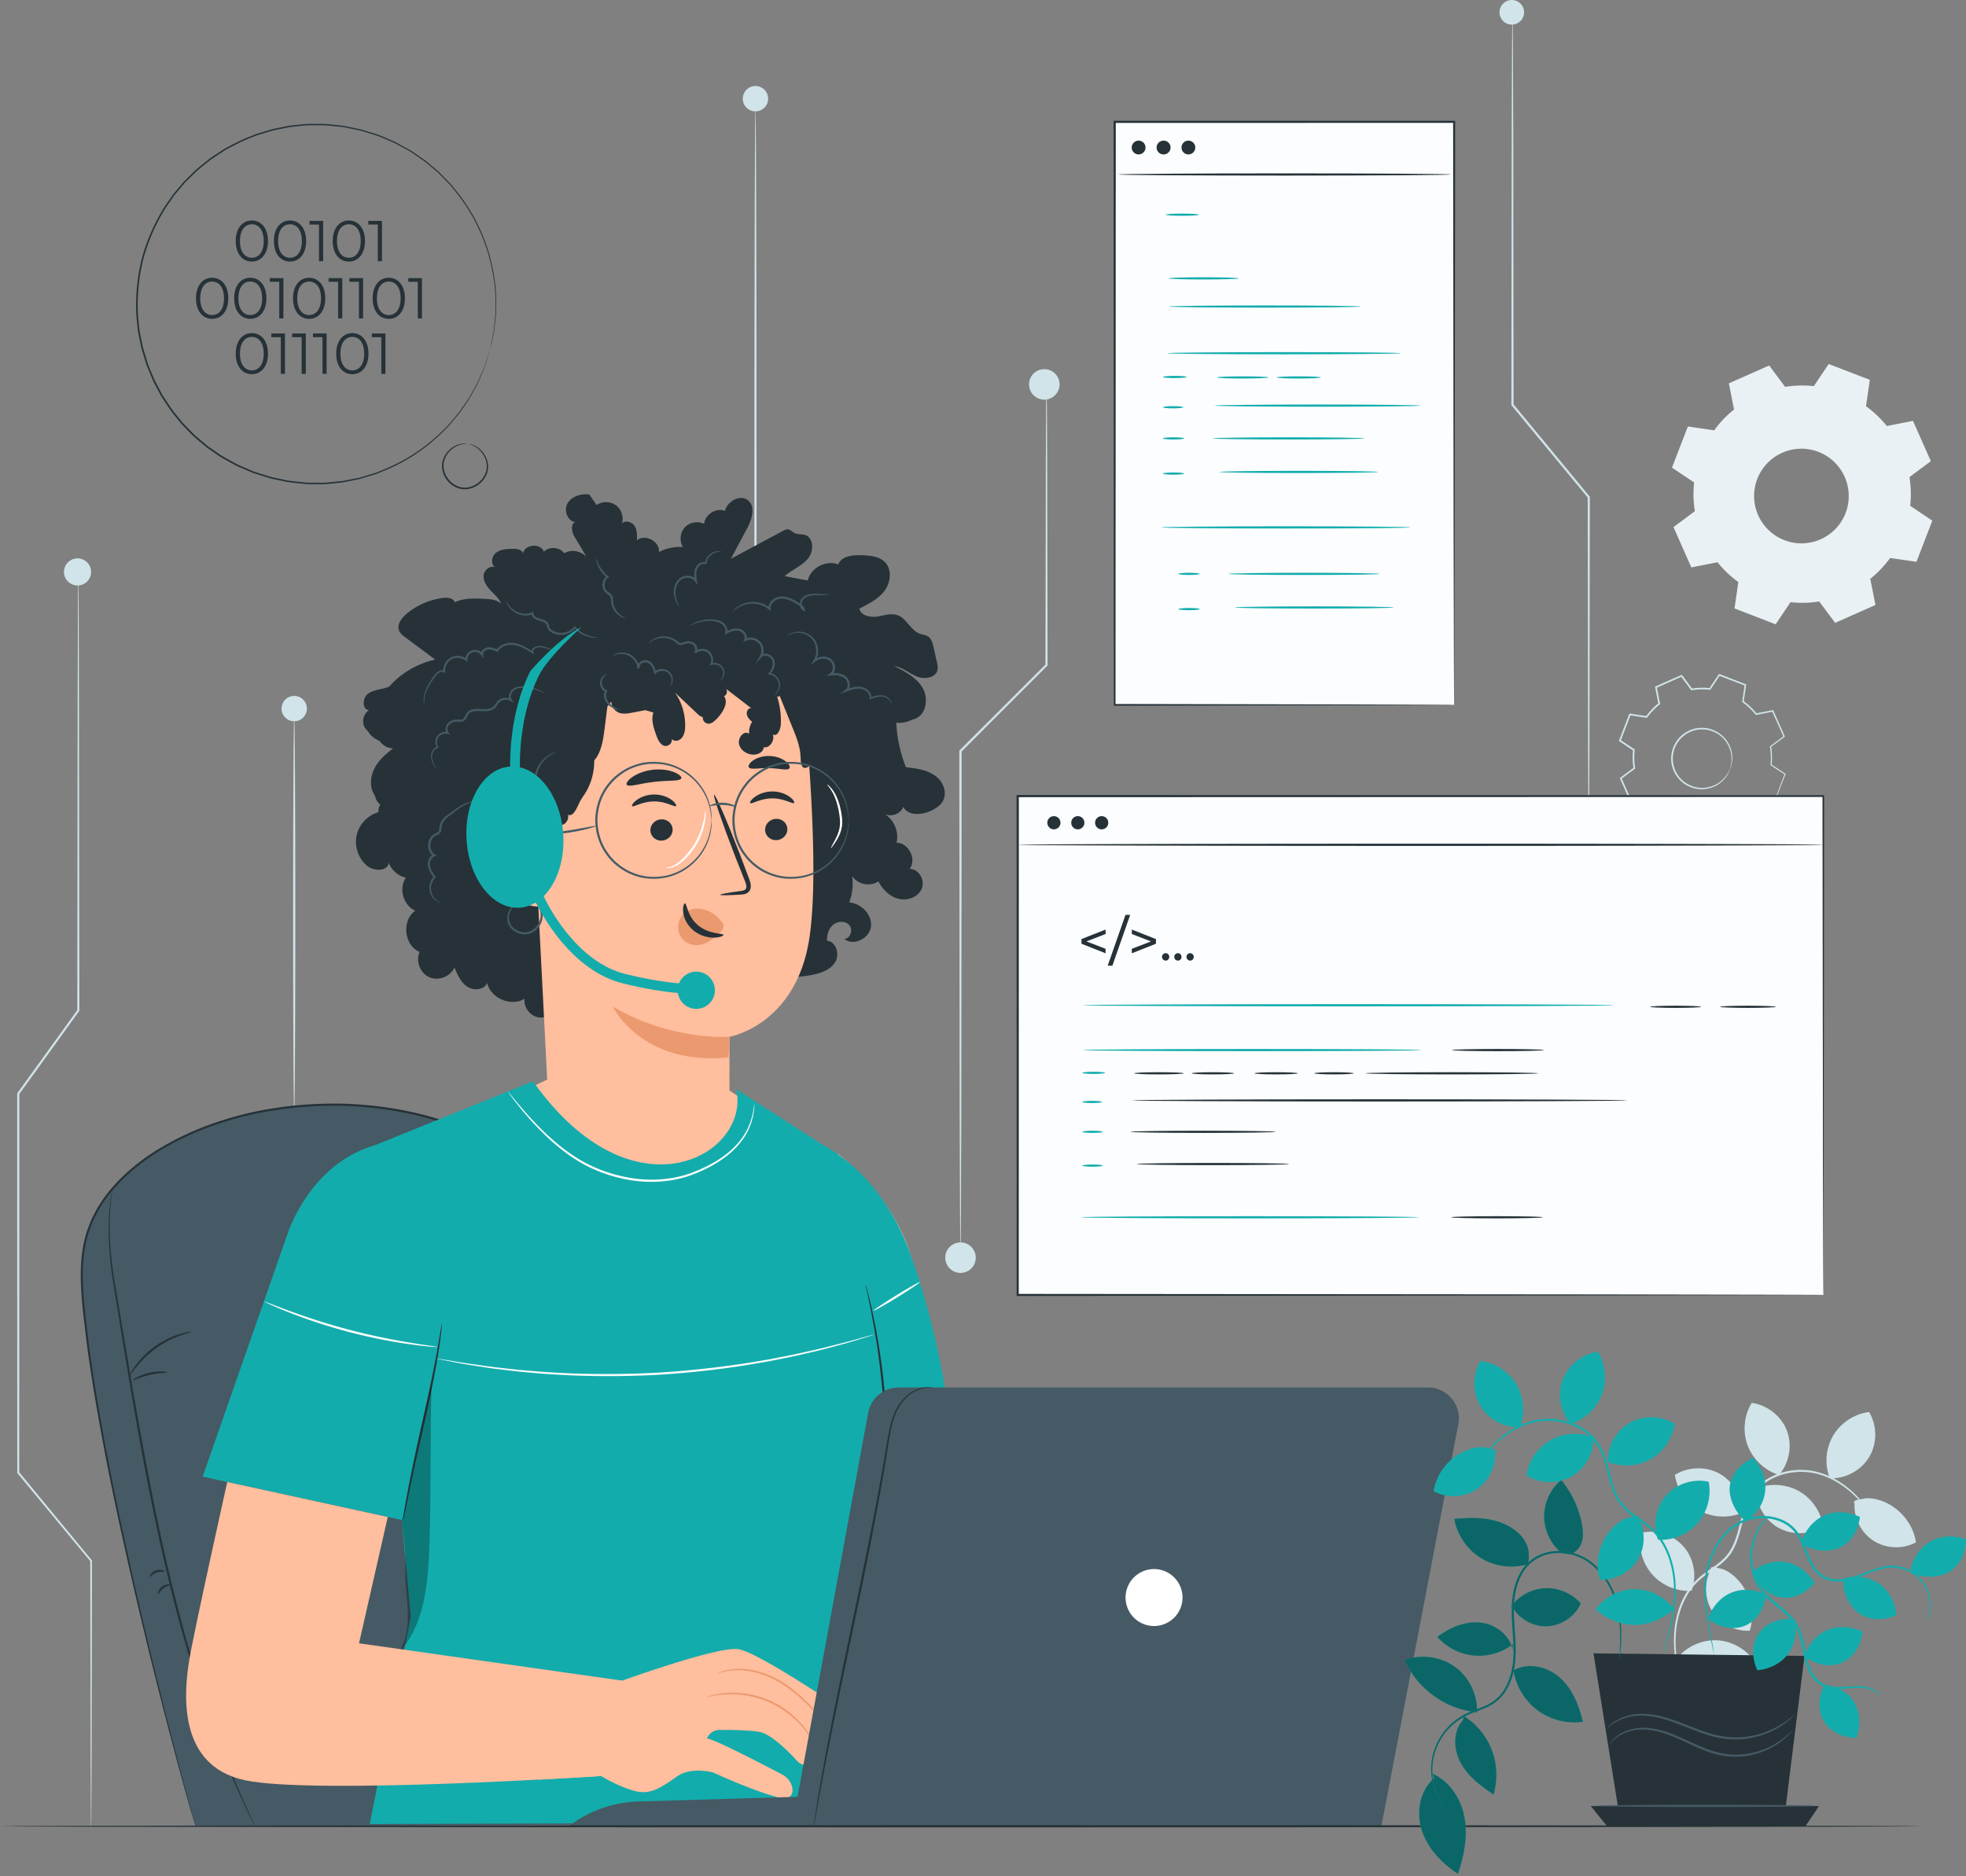 <svg width="528" height="504" fill="none" xmlns="http://www.w3.org/2000/svg"><rect width="100%" height="100%" fill="#808080" stroke="none"/><g clip-path="url(#clip0)"><path d="M409.322 3.302a3.298 3.298 0 01-3.302 3.303 3.298 3.298 0 01-3.302-3.303A3.298 3.298 0 01406.02 0a3.298 3.298 0 013.302 3.302z" fill="#D0E4E9"/><path d="M426.684 226.041s-.022-.159-.022-.454c-.012-.329-.012-.772-.023-1.351-.011-1.214-.023-2.973-.045-5.231-.023-4.573-.046-11.189-.091-19.439-.023-16.557-.057-39.673-.102-66.023l.068.182c-4.562-5.527-9.306-11.258-14.151-17.124-2.179-2.633-4.324-5.243-6.344-7.683l-.068-.08v-.102c.034-29.38.068-55.56.091-74.42.034-9.407.068-16.977.091-22.23.023-2.6.045-4.62.057-6.015.011-.67.022-1.18.022-1.555.012-.352.034-.533.034-.533s.023.181.034.533c.012.375.012.897.023 1.555.011 1.396.034 3.416.057 6.014.022 5.255.057 12.835.091 22.231.022 18.86.056 45.04.09 74.42l-.068-.193c2.02 2.452 4.176 5.05 6.344 7.683 4.845 5.867 9.578 11.598 14.139 17.124l.069.08v.102c-.046 26.35-.08 49.466-.103 66.022-.034 8.25-.068 14.866-.09 19.44-.023 2.258-.034 4.005-.046 5.231-.011.579-.023 1.021-.023 1.35-.011.307-.034.466-.034.466zM464.61 206.669s-.159.715-.874 1.793c-.703 1.067-2.099 2.508-4.357 3.189-1.112.329-2.429.477-3.779.227-1.351-.261-2.758-.84-3.927-1.872a7.906 7.906 0 01-1.554-1.793 7.855 7.855 0 01-1.01-2.27c-.466-1.634-.386-3.472.249-5.152.659-1.668 1.827-3.098 3.269-3.983a7.956 7.956 0 012.269-1.01 7.68 7.68 0 012.361-.284c1.566.012 2.995.534 4.164 1.249 1.18.726 2.054 1.713 2.656 2.7 1.214 2.02 1.282 4.029 1.089 5.289-.193 1.282-.556 1.917-.556 1.917-.057-.011.238-.681.386-1.94a8.015 8.015 0 00-1.192-5.095c-.601-.942-1.452-1.873-2.576-2.554-1.123-.669-2.496-1.146-3.971-1.146a7.562 7.562 0 00-2.236.284 7.436 7.436 0 00-2.145.964c-1.362.851-2.462 2.191-3.086 3.768-.591 1.589-.681 3.325-.25 4.868.204.772.522 1.498.942 2.145a7.341 7.341 0 001.464 1.714c1.1.987 2.44 1.554 3.722 1.815 1.294.261 2.542.136 3.62-.159a7.984 7.984 0 004.301-2.984c.749-1.01.964-1.702 1.021-1.68z" fill="#D0E4E9"/><path d="M472.191 214.33c0-.011.091 0 .284.023.204.023.488.057.851.102.783.102 1.907.261 3.371.454l-.08.046a3667.71 3667.71 0 002.656-7.025l.045.136c-1.146-.76-2.417-1.611-3.779-2.508l-.068-.045.011-.079a18.547 18.547 0 00-.136-4.857l-.011-.091.079-.057 3.632-2.723-.057.204c-.965-2.156-1.986-4.449-3.064-6.854l.204.102c-1.373.272-2.894.579-4.448.885l-.114.023-.068-.091a18 18 0 00-3.518-3.336l-.102-.069.023-.124c.204-1.396.42-2.928.647-4.494l.124.227c-2.201-.84-4.573-1.759-7.013-2.69l.261-.079c-.783 1.169-1.645 2.462-2.519 3.767l-.079.114-.136-.011a18.807 18.807 0 00-4.835.124l-.136.023-.079-.113a654.704 654.704 0 01-2.713-3.643l.273.068c-2.168.965-4.505 1.997-6.866 3.053l.136-.25c.273 1.407.579 2.928.874 4.448l.023.137-.114.09a18.501 18.501 0 00-3.336 3.496c-.102.045.216-.091-.227.09h-.068l-.068-.011-.136-.023-.284-.045-.567-.08-1.124-.17c-.749-.113-1.498-.215-2.235-.329l.249-.147c-.907 2.371-1.815 4.709-2.7 7.001l-.091-.272c1.271.851 2.519 1.691 3.767 2.531l.114.079-.012.136a18.122 18.122 0 00.114 4.834l.023.137-.114.079c-1.237.919-2.44 1.816-3.643 2.712l.069-.261c1.032 2.349 2.054 4.63 3.041 6.866l-.238-.125c1.509-.295 2.995-.59 4.459-.874l.125-.023.08.103a18.338 18.338 0 003.495 3.347l.102.068-.023.125c-.227 1.543-.442 3.03-.658 4.483l-.125-.205c2.463.954 4.789 1.861 7.002 2.712l-.216.069c.897-1.328 1.725-2.565 2.531-3.768l.057-.079.102.011c1.725.193 3.336.125 4.857-.114l.09-.011.057.068c.976 1.328 1.861 2.519 2.701 3.654l-.17-.045c2.667-1.169 4.936-2.168 6.877-3.019l-.057.114c-.34-1.782-.613-3.246-.851-4.46l-.011-.045.034-.023a18.82 18.82 0 002.644-2.553c.249-.307.442-.534.578-.704.159-.147.227-.227.227-.216 0 0-.056.091-.159.25-.113.159-.295.409-.556.726a17.658 17.658 0 01-2.61 2.622l.023-.068c.25 1.214.545 2.666.908 4.448l.011.08-.079.034c-1.941.873-4.199 1.883-6.854 3.075l-.103.045-.068-.091c-.839-1.123-1.736-2.314-2.723-3.631l.147.057c-1.532.25-3.177.329-4.936.136l.159-.068c-.806 1.203-1.634 2.451-2.519 3.779l-.08.113-.136-.045c-2.213-.851-4.55-1.736-7.013-2.69l-.148-.056.023-.148c.216-1.452.431-2.95.647-4.494l.079.193a18.506 18.506 0 01-3.586-3.404l.205.068a655.88 655.88 0 00-4.449.885l-.17.034-.068-.159c-.987-2.235-2.009-4.516-3.053-6.865l-.068-.159.136-.102c1.192-.897 2.406-1.793 3.643-2.712l-.091.215a18.544 18.544 0 01-.124-4.959l.102.216c-1.249-.829-2.497-1.68-3.768-2.52l-.147-.102.068-.17c.885-2.304 1.781-4.641 2.701-7.013l.068-.17.181.023c.738.113 1.487.215 2.236.329l1.123.158.568.08.283.045.136.023.069.011h.068c-.443.182-.125.046-.216.091a18.734 18.734 0 013.416-3.586l-.08.227c-.306-1.532-.601-3.052-.873-4.448l-.034-.182.17-.079c2.36-1.044 4.686-2.077 6.865-3.042l.171-.068.113.148c.931 1.26 1.861 2.496 2.712 3.643l-.215-.091a18.67 18.67 0 014.947-.125l-.204.091c.874-1.305 1.748-2.588 2.531-3.768l.09-.147.159.056c2.429.942 4.8 1.862 7.002 2.713l.159.056-.023.159c-.227 1.566-.454 3.098-.658 4.483l-.079-.193a18.365 18.365 0 013.574 3.416l-.181-.069c1.554-.306 3.075-.601 4.459-.873l.148-.023.057.136c1.066 2.406 2.076 4.71 3.03 6.866l.056.124-.102.08c-1.282.953-2.508 1.861-3.643 2.701l.057-.148c.273 1.725.284 3.393.114 4.937l-.057-.125c1.35.919 2.621 1.77 3.756 2.542l.08.056-.034.091c-1.113 2.849-2.043 5.198-2.747 6.991l-.022.056-.057-.011c-1.441-.227-2.553-.397-3.325-.522-.363-.057-.647-.113-.863-.148-.226-.011-.329-.034-.329-.034z" fill="#D0E4E9"/><path fill-rule="evenodd" clip-rule="evenodd" d="M507.619 149.885a28.958 28.958 0 01-5.322 5.595l1.385 7.024-10.826 4.801-4.279-5.742a28.753 28.753 0 01-7.716.192l-3.983 5.947-11.053-4.267 1.032-7.081a29.012 29.012 0 01-5.594-5.322l-7.025 1.384-4.8-10.826 5.742-4.278a28.8 28.8 0 01-.193-7.717l-5.946-3.983 4.256-11.053 7.081 1.033a28.987 28.987 0 015.322-5.595l-1.385-7.024 10.826-4.8 4.279 5.742a28.712 28.712 0 017.716-.193l3.983-5.947 11.053 4.256-1.032 7.081a28.982 28.982 0 015.594 5.322l7.025-1.384 4.8 10.826-5.742 4.278a28.8 28.8 0 01.193 7.717l5.946 3.983-4.255 11.053-7.082-1.022zm-11.96-12.074c2.519-6.548-.738-13.901-7.286-16.432-6.548-2.519-13.901.738-16.432 7.286-2.519 6.547.738 13.901 7.286 16.432 6.559 2.53 13.912-.738 16.432-7.286z" fill="#E9F1F5"/><path d="M79.016 193.745a3.404 3.404 0 100-6.808 3.404 3.404 0 000 6.808z" fill="#D0E4E9"/><path d="M79.017 298.362c-.16 0-.295-23.626-.295-52.779 0-29.153.136-52.78.295-52.78.159 0 .295 23.627.295 52.78 0 29.153-.136 52.779-.295 52.779zM206.295 26.51a3.4 3.4 0 01-3.404 3.404 3.4 3.4 0 01-3.405-3.405 3.4 3.4 0 013.405-3.404 3.4 3.4 0 013.404 3.404z" fill="#D0E4E9"/><path d="M202.892 243.381c-.159 0-.295-48.002-.295-107.205 0-59.214.136-107.204.295-107.204.159 0 .295 47.99.295 107.204 0 59.214-.136 107.205-.295 107.205zM24.467 153.63a3.647 3.647 0 01-3.643 3.643 3.647 3.647 0 01-3.642-3.643 3.647 3.647 0 013.642-3.643 3.647 3.647 0 013.643 3.643z" fill="#D0E4E9"/><path d="M21.04 153.63s.011.193.022.567c0 .397.012.954.023 1.68.011 1.498.023 3.677.046 6.502.022 5.697.045 13.981.079 24.41.023 20.891.068 50.328.102 84.645v.09l-.057.068A64903.27 64903.27 0 015.13 293.948l.057-.17v29.505c-.012 25.839-.023 50.373-.023 72.286l-.057-.17c6.968 8.454 13.504 16.387 19.541 23.706l.057.068v.091c-.045 21.856-.08 39.82-.102 52.348-.023 6.242-.045 11.121-.068 14.469a673.324 673.324 0 01-.034 3.79c-.012.851-.034 1.294-.034 1.294s-.023-.443-.034-1.294a663.41 663.41 0 01-.034-3.79c-.012-3.336-.034-8.227-.068-14.469-.023-12.528-.057-30.492-.102-52.348l.056.147c-6.048-7.308-12.596-15.217-19.586-23.66l-.057-.079v-.103c-.012-21.913-.012-46.447-.023-72.286v-29.596l.057-.079c5.56-7.694 10.973-15.184 16.137-22.345l-.057.159c.045-34.316.08-63.753.102-84.645.034-10.428.057-18.712.08-24.409.022-2.826.034-5.016.045-6.503.011-.726.023-1.282.023-1.679.011-.363.034-.556.034-.556zM280.466 107.352a4.096 4.096 0 100-8.193 4.096 4.096 0 000 8.193zM257.963 341.927a4.096 4.096 0 100-8.193 4.096 4.096 0 000 8.193z" fill="#D0E4E9"/><path d="M281.068 103.256c.011 0 .011.125.022.363 0 .261.012.613.023 1.055.012.965.023 2.338.046 4.12.022 3.62.045 8.885.079 15.512.023 13.323.068 32.161.102 54.335v.113l-.079.08a41778.346 41778.346 0 00-23.093 23.115l.09-.204v12.846c-.034 33.386-.068 63.606-.09 85.507-.035 10.929-.069 19.769-.091 25.919-.023 3.041-.046 5.413-.057 7.047-.011.783-.023 1.396-.034 1.827-.011.409-.034.625-.034.625s-.023-.216-.034-.625c-.011-.431-.011-1.044-.034-1.827-.012-1.634-.034-4.006-.057-7.047-.023-6.139-.057-14.99-.091-25.919-.022-21.901-.056-52.121-.09-85.507V201.62l.09-.09c8.16-8.148 15.978-15.956 23.116-23.094l-.079.193c.045-22.174.079-41.011.102-54.334.034-6.627.057-11.893.079-15.513.023-1.781.034-3.166.046-4.119.011-.454.011-.806.022-1.055.034-.239.034-.352.046-.352z" fill="#D0E4E9"/><path d="M157.908 335.594c-4.437-7.615-9.192-15.263-16.182-21.561-17.726-15.978-48.161-20.722-74.023-14.991-19.961 4.426-38.81 15.66-44.042 31.536-2.36 7.161-1.838 14.707-1.09 22.083 4.858 48.275 29.029 135.858 29.97 137.89l162.89-.67c-9.589-53.267-29.028-105.423-57.523-154.287z" fill="#455A64"/><path d="M215.419 489.893s-.102-.42-.272-1.237c-.171-.828-.409-2.054-.727-3.642-.329-1.601-.692-3.586-1.18-5.924-.51-2.338-1.101-5.027-1.759-8.057-2.735-12.109-7.262-29.516-14.537-50.487-7.353-20.926-17.612-45.37-31.626-71.152-.874-1.612-1.759-3.235-2.644-4.857-.92-1.612-1.839-3.235-2.769-4.869-1.85-3.268-3.734-6.57-5.777-9.816-4.062-6.479-8.828-12.823-15.138-17.703-.749-.658-1.577-1.214-2.394-1.781-.829-.556-1.623-1.158-2.474-1.691-1.748-.987-3.427-2.111-5.266-2.951l-2.723-1.339-2.826-1.168-1.418-.591-1.453-.499-2.905-.999c-7.853-2.428-16.171-3.722-24.602-4.062a104.563 104.563 0 00-24.853 2.201c-8.022 1.782-15.728 4.528-22.684 8.398-3.484 1.906-6.775 4.119-9.737 6.65-2.962 2.519-5.628 5.356-7.785 8.499-.499.806-1.044 1.589-1.509 2.418l-1.293 2.519-1.022 2.621a28.036 28.036 0 00-.794 2.69c-.874 3.631-1.1 7.342-1.01 10.996.102 3.654.431 7.263.874 10.803.431 3.541.783 7.059 1.339 10.486.964 6.877 2.122 13.527 3.28 19.95 2.337 12.834 4.913 24.727 7.319 35.553 4.857 21.663 9.294 39.071 12.426 51.077a1162.224 1162.224 0 003.7 13.811c.442 1.566.782 2.757 1.01 3.574.249.795.363 1.215.363 1.215s-.148-.398-.42-1.192c-.239-.817-.602-2.008-1.067-3.563a838.185 838.185 0 01-3.802-13.777 1380.954 1380.954 0 01-12.619-51.043c-2.428-10.826-5.038-22.719-7.387-35.565-1.17-6.423-2.338-13.073-3.314-19.961-.556-3.438-.908-6.945-1.35-10.497-.443-3.552-.772-7.172-.885-10.848-.091-3.677.124-7.445 1.01-11.133.226-.919.476-1.838.805-2.735.34-.885.692-1.781 1.044-2.678.431-.851.874-1.713 1.317-2.564.465-.84 1.021-1.635 1.532-2.452 2.178-3.2 4.88-6.071 7.886-8.624 2.996-2.565 6.31-4.789 9.828-6.718 7.013-3.904 14.775-6.673 22.843-8.466a104.663 104.663 0 0125-2.224c8.477.341 16.84 1.646 24.75 4.097l2.928.998 1.464.5 1.43.59 2.837 1.18 2.746 1.35c1.861.84 3.552 1.986 5.311 2.974.851.544 1.668 1.146 2.496 1.713.829.568 1.668 1.135 2.417 1.804 6.378 4.937 11.189 11.348 15.263 17.851 2.043 3.257 3.938 6.559 5.788 9.839.93 1.634 1.85 3.256 2.769 4.879.885 1.634 1.77 3.257 2.644 4.869 14.003 25.828 24.228 50.317 31.536 71.276 7.24 21.006 11.7 38.447 14.367 50.578.646 3.042 1.214 5.731 1.713 8.069.477 2.338.829 4.335 1.135 5.946.295 1.6.522 2.826.669 3.654.125.806.182 1.237.182 1.237z" fill="#263238"/><path d="M30.231 319.241c.011 0 0 .159-.045.454-.046.329-.102.772-.182 1.328a69.94 69.94 0 00-.488 5.129c-.25 4.46.045 10.951 1.373 18.849 2.746 15.774 6.105 37.653 11.02 61.574 2.473 11.961 5.174 23.287 8.034 33.477a370.645 370.645 0 008.59 26.759c2.814 7.489 5.322 13.47 7.15 17.544.918 2.02 1.633 3.586 2.133 4.698.227.522.408.93.544 1.225.114.273.17.42.17.432 0 0-4.675-8.761-10.383-23.752A351.745 351.745 0 0149.42 440.2c-2.893-10.191-5.617-21.528-8.09-33.5-4.926-23.955-8.217-45.834-10.85-61.631-1.27-7.921-1.509-14.446-1.18-18.928.33-4.483.931-6.9.931-6.9z" fill="#263238"/><path d="M51.328 357.756c.022.103-1.124.352-2.894.988a27.156 27.156 0 00-6.468 3.393c-4.721 3.325-7.014 7.58-7.172 7.444-.057-.034.42-1.112 1.532-2.678 1.1-1.555 2.905-3.541 5.288-5.254 2.383-1.702 4.845-2.769 6.684-3.303 1.838-.556 3.018-.658 3.03-.59zM44.916 368.628c-.012.182-2.156.102-4.698.704-2.542.567-4.449 1.566-4.528 1.407-.091-.125 1.747-1.396 4.403-1.986 2.644-.624 4.857-.272 4.823-.125zM40.274 423.586c-.068-.022-.045-.317.205-.692.238-.386.726-.817 1.384-1.055.658-.239 1.316-.205 1.736-.057.432.136.636.34.602.409-.068.147-1.033-.216-2.145.204-1.112.374-1.623 1.259-1.782 1.191zM42.475 428.228c-.158 0-.068-1.169.988-1.997 1.044-.84 2.201-.681 2.167-.522 0 .17-.942.283-1.793.987-.885.67-1.191 1.566-1.362 1.532z" fill="#263238"/><path d="M252.755 445.897s-3.632-89.059-6.991-104.493c-4.267-19.632-20.789-31.49-20.789-31.49l-6.332 153.164 6.581 3.937 3.881 2.043c1.748 6.514-1.849 8.102 15.956 12.687 1.43.363 29.879 4.857 29.879 4.857l2.792-28.903-24.977-11.802z" fill="#FFBE9D"/><path d="M301.313 485.581s-10.282.704-14.481 2.406c-4.561 1.838-10.179.772-13.992-1.702-3.824-2.474-6.059-4.732-6.059-4.732l-14.027.068s-6.876-6.832-3.098-17.306c.659-1.827 1.385-3.28 3.098-5.538 1.623-1.838 2.372-2.928 6.9-3.801l18.588 2.825s25.76-2.383 30.39-.317c0 0 5.833 3.302 7.649 4.698.68.522 2.859 7.047-1.26 10.553 0 0 3.711 2.826 1.793 5.481l-.919 1.181s2.519 3.132 1.293 4.539c-1.237 1.407-12.131 8.114-16.114 6.65-3.983-1.464-1.203-4.744.522-5.447" fill="#FFBE9D"/><path d="M312.126 467.107c-.011-.034-.488.17-1.35.51-.863.352-2.111.851-3.688 1.385-.783.272-1.657.545-2.599.817-.93.272-1.963.499-3.019.874-1.044.374-2.178.896-2.984 1.883-.772.965-1.282 2.384-.726 3.7.261.647.805 1.135 1.395 1.441.591.295 1.226.42 1.85.477 1.237.091 2.395-.091 3.495-.261 2.191-.386 4.097-1.01 5.663-1.6a58.717 58.717 0 003.654-1.532c.851-.386 1.305-.624 1.294-.647-.012-.034-.5.147-1.373.488-.874.329-2.122.84-3.688 1.384-1.566.545-3.462 1.135-5.618 1.487-1.078.159-2.235.318-3.393.227a4.797 4.797 0 01-1.679-.431c-.511-.261-.953-.67-1.18-1.215-.466-1.089-.034-2.371.658-3.234.715-.885 1.77-1.407 2.78-1.77 1.021-.363 2.043-.613 2.985-.908a43.66 43.66 0 002.598-.874 46.051 46.051 0 003.654-1.52c.829-.398 1.283-.647 1.271-.681z" fill="#EB996E"/><path d="M310.97 459.185c-.011-.034-.488.171-1.351.522-.862.352-2.099.863-3.665 1.419a67.906 67.906 0 01-5.549 1.725c-1.044.295-2.247.533-3.234 1.384-.477.42-.84 1.033-.919 1.702-.091.67.045 1.351.329 1.952.578 1.237 1.759 2.02 2.927 2.383 1.181.375 2.406.375 3.507.205 2.213-.375 4.029-1.215 5.595-1.748 1.497-.556 2.734-1.021 3.688-1.373.862-.341 1.339-.533 1.327-.568-.011-.034-.51.114-1.384.398-.953.317-2.213.737-3.734 1.237-1.577.499-3.415 1.293-5.549 1.634-1.066.159-2.213.147-3.313-.216-1.09-.34-2.145-1.067-2.644-2.156-.534-1.067-.386-2.406.487-3.132.84-.749 1.998-1.021 3.042-1.305a57.369 57.369 0 005.56-1.827 53.838 53.838 0 003.62-1.555c.829-.397 1.271-.658 1.26-.681z" fill="#EB996E"/><path d="M305.727 461.569c.136 0 .182-1.022.454-2.213.261-1.203.635-2.145.511-2.202-.103-.056-.693.84-.965 2.111-.284 1.26-.125 2.315 0 2.304z" fill="#EB996E"/><path d="M266.962 462.715l9.714-3.984s26.929-13.265 27.405-12.585c.477.681 1.952.568 1.691 3.893-.25 3.325-15.967 10.338-16.443 11.495-.477 1.158.476 6.945-5.288 11.235-5.765 4.278-9.987 4.46-9.987 4.46" fill="#FFBE9D"/><path d="M274.065 477.229c0 .012.08.012.238 0a9.06 9.06 0 00.681-.079c.59-.091 1.453-.295 2.531-.67 1.078-.374 2.36-.93 3.756-1.736 1.385-.817 2.973-1.793 4.449-3.223 1.475-1.418 2.666-3.438 3.222-5.799.295-1.168.375-2.439.5-3.665.011-.159.045-.295.09-.42.035-.091.125-.17.25-.272.238-.193.511-.363.783-.534.545-.34 1.124-.669 1.702-.998 2.338-1.305 4.812-2.633 7.32-4.142 1.248-.749 2.508-1.555 3.722-2.463.601-.465 1.203-.942 1.736-1.52.273-.284.522-.602.727-.965.09-.193.181-.386.215-.613.046-.227.034-.397.045-.601.012-.783-.034-1.623-.465-2.361-.215-.363-.567-.635-.885-.851a1.612 1.612 0 01-.386-.317c-.034-.023.023.011-.091-.091-.124-.08-.147-.046-.192-.057-.091 0-.125.011-.193.023a2.117 2.117 0 00-.295.079c-1.464.488-2.803 1.101-4.142 1.691a316.392 316.392 0 00-7.626 3.541 1004.7 1004.7 0 00-12.801 6.218c-.908.443-1.77.897-2.587 1.271-.84.352-1.634.681-2.372.988-1.475.624-2.746 1.157-3.801 1.6-1.01.431-1.816.783-2.395 1.032-.25.114-.454.205-.624.284-.136.068-.204.102-.204.113 0 .012.079-.011.227-.068.17-.068.374-.136.635-.238.59-.227 1.396-.545 2.429-.953 1.066-.42 2.349-.942 3.835-1.532.749-.307 1.544-.624 2.395-.965.851-.363 1.69-.805 2.61-1.237 3.665-1.747 8.011-3.824 12.834-6.128 2.429-1.134 4.971-2.326 7.626-3.506 1.328-.579 2.69-1.203 4.085-1.668.091-.023.171-.046.25-.068.023 0 .091-.012.091-.012 0-.011 0 .034.011-.034.034-.091-.011-.068.012-.113a.545.545 0 01.034-.034c-.307.215-.08.068-.137.125l.023.034c.148.193.329.306.477.408.317.216.578.42.749.715.351.59.42 1.362.397 2.099-.011.398-.023.715-.204 1.022a4.373 4.373 0 01-.659.862c-.51.534-1.089 1.01-1.679 1.464-1.192.897-2.44 1.691-3.688 2.44-2.485 1.509-4.959 2.837-7.297 4.153a41.86 41.86 0 00-1.713 1.01c-.284.182-.557.352-.818.568-.124.102-.295.227-.374.442a2.232 2.232 0 00-.102.511c-.125 1.282-.193 2.485-.477 3.643-.522 2.292-1.657 4.255-3.075 5.651-1.419 1.407-2.985 2.394-4.346 3.223-1.385.817-2.633 1.396-3.688 1.781a17.395 17.395 0 01-2.486.738c-.295.068-.51.102-.669.125-.148.068-.216.079-.216.079zM304.08 477.887c-.011-.022-.386.057-1.032.33-.647.272-1.555.737-2.531 1.532-.477.408-.987.862-1.453 1.463-.442.591-.885 1.385-.737 2.304.136.931.953 1.657 1.849 1.918.931.295 1.93.125 2.849-.148 3.62-1.18 6.763-2.587 8.942-3.813a30.865 30.865 0 002.508-1.554c.567-.397.862-.647.851-.67-.023-.034-.352.17-.942.522s-1.464.851-2.564 1.419c-2.191 1.135-5.345 2.485-8.92 3.654-.874.261-1.793.408-2.587.159-.795-.239-1.453-.829-1.566-1.566-.125-.727.227-1.453.635-2.009.409-.567.908-1.044 1.351-1.453 1.861-1.588 3.393-2.008 3.347-2.088z" fill="#EB996E"/><path d="M103.186 216.599c-2.508-.533-3.439-4.38-1.453-6.015-1.838-1.01-1.316-3.915.125-5.435 1.441-1.521 3.495-2.463 4.619-4.233-2.338.601-4.982-1.305-5.141-3.722-1.543.136-3.12-.885-3.631-2.349-.51-1.464.102-3.246 1.407-4.086-1.963-.17-1.793-3.415-.159-4.505 1.646-1.089 3.802-1.01 5.595-1.849a23.237 23.237 0 0112.324-7.229c-2.678-1.997-5.357-3.995-8.046-5.992-.636-.476-1.305-.976-1.623-1.713-.703-1.6.556-3.359 1.873-4.494a18.9 18.9 0 019.997-4.369c1.18-.136 2.678.045 3.053 1.169 2.496-1.181 5.39-1.056 8.148-.908 1.543.079 3.245.227 4.346 1.316-.59-1.43-1.816-2.462-2.871-3.597-1.055-1.124-2.02-2.542-1.861-4.074.159-1.532 2.008-2.86 3.279-1.997-1.429-.67-1.237-2.962-.022-3.972 1.214-1.01 2.928-1.09 4.505-1.124 1.101-.022 2.496.159 2.803 1.215.499-2.463 4.709-2.803 5.606-.454 1.486-1.453 4.255-1.237 5.492.431 2.417-1.498 6.083-.136 6.934 2.576-1.43-2.394-2.849-4.778-4.278-7.172-.806-1.35-.942-3.892.624-3.722-2.247.011-3.541-3.064-2.44-5.027s3.643-2.712 5.878-2.429c.647.942 1.305 1.884 1.952 2.826 1.509-1.055 3.688-1.033 5.175.045 1.486 1.078 2.179 3.155 1.634 4.903.908-.965 2.667-.443 3.382.669.714 1.112.692 2.531.646 3.858 2.179-1.838 6.208.307 5.901 3.144a12.352 12.352 0 016.457-1.339c-.998-1.612-.794-3.87.488-5.266 1.283-1.395 3.518-1.804 5.209-.942.204-2.53 3.2-4.414 5.572-3.506.692-2.61 4.119-4.539 6.207-2.826 2.156 1.782.999 5.232-.329 7.694-1.43 2.667-2.859 5.345-4.289 8.012 4.664-2.497 9.316-4.993 13.98-7.49.432-.238.908-.476 1.396-.42.67.08 1.146.693 1.759.999.84.42 1.873.216 2.769.488 2.463.76 2.429 4.516.738 6.468-1.691 1.952-4.279 2.883-6.185 4.608 2.065.385 4.142.783 6.207 1.168.772-3.415 4.937-5.594 8.194-4.3.839-2.293 3.915-2.588 6.355-2.486 2.19.091 4.595.273 6.139 1.816 1.986 1.975 1.611 5.447-.057 7.705-1.668 2.247-4.278 3.564-6.786 4.801.42 1.861 2.826 2.428 4.709 2.156 1.884-.273 3.847-1.01 5.629-.341 2.417.908 3.45 4.04 5.878 4.925.738.273 1.566.307 2.224.738.931.613 1.249 1.804 1.498 2.894.307 1.35.602 2.689.908 4.039.148.67.295 1.351.17 2.02-.442 2.191-3.506 2.667-5.571 1.827-2.066-.839-3.847-2.485-6.06-2.803 2.916 1.453 5.992 3.064 7.626 5.879 1.634 2.825.964 7.206-2.111 8.307-3.109 1.112-6.162-1.578-8.42-3.972-2.259-2.406-5.504-4.959-8.511-3.586" fill="#263238"/><path d="M107.669 214.681c-2.349-1.759-6.355.556-6.014 3.472-2.894.817-5.243 3.314-5.879 6.253-.635 2.939.466 6.185 2.77 8.125 1.838 1.544 5.48 1.6 5.866-.76.738 1.986 2.531 3.541 4.596 3.983-1.986 2.894-.692 7.467 2.531 8.886-3.734 2.564-3.03 9.339 1.157 11.075-1.1 2.451.137 5.674 2.588 6.775 2.451 1.089 5.674-.147 6.763-2.599.806 1.918 1.691 3.95 3.405 5.107 1.724 1.169 4.527.965 5.401-.931.953 4.12 6.4 6.412 10.009 4.222-.25 2.27 1.475 4.596 3.734 4.982 2.258.397 4.675-1.192 5.208-3.416 3.904.295 7.808.601 11.711.896 2.588.193 5.198.398 7.785.114a21.095 21.095 0 009.272-3.359c.885-.59 1.781-1.271 2.848-1.407 1.214-.159 2.394.408 3.529.862 6.026 2.372 13.266 1.305 18.35-2.701.806-.635 1.577-1.339 2.53-1.69 1.101-.398 2.327-.261 3.496-.182a34.27 34.27 0 008.613-.488c2.428-.454 5.027-1.316 6.343-3.416 1.305-2.099.284-5.606-2.179-5.776-.056-1.611.443-3.314 1.691-4.335 1.249-1.01 3.314-1.055 4.335.193 1.022 1.248.227 3.575-1.373 3.643 2.485 2.054 6.82-.159 7.161-3.359.34-3.212-2.622-6.151-5.833-6.446a14.64 14.64 0 00.794-7.058c1.453 2.224 4.823 2.905 7.013 1.418 1.169 2.168 3.053 4.074 5.447 4.676 2.395.59 5.254-.454 6.208-2.724.953-2.27-.783-5.379-3.246-5.299 1.963-2.599-.272-7.059-3.529-7.048.783-3.098-.862-6.627-3.734-8.011 1.793 1.339 4.767.476 5.561-1.612 1.294 2.474 4.97 2.213 7.49 1.01 1.974-.942 3.915-2.36 3.608-5.231-.147-1.339-.817-2.588-1.793-3.507-2.315-2.19-5.537-2.587-8.601-2.927a37.688 37.688 0 01-2.599-11.973c3.416.409 7.115-1.838 7.83-5.197l-16.965-10.542s-39.264-6.06-40.672-6.06c-1.407 0-83.464 42.26-83.464 42.26-1.895 1.986-5.606 1.089-7.002-1.283-1.396-2.371-.84-5.492.658-7.796 1.498-2.303 3.779-3.96 6.003-5.571-2.621-.182-5.424-.42-7.376-2.338-1.214-1.192-1.781-2.973-1.123-4.539.942-2.259 3.563-2.111 5.243-3.393.987-.749 1.543-1.918 2.156-2.996" fill="#263238"/><path d="M217.336 205.75c-.976-14.015-10.383-31.162-24.353-29.584l-43.554 11.325a8.214 8.214 0 00-7.296 8.386l4.823 94.109-10.497 5.016c-.102.023 10.86 6.105 10.758 6.128 0 0 10.077 29.63 38.867 20.426 5.708-1.827 8.295-8.091 9.396-14.525l.295.034c.011-.76 9.521-8.057 9.532-8.783-.011.726-9.385-5.323-9.385-5.323l-.022-2.553c.045-8.499.011-11.983.022-11.904 0 0 17.896-3.098 21.448-26.497 1.77-11.621 1.055-30.685-.034-46.255z" fill="#FFBE9D"/><path d="M211.459 222.636c.068 1.578-1.215 2.939-2.871 3.041-1.646.103-3.042-1.1-3.11-2.678-.068-1.577 1.214-2.95 2.871-3.041 1.646-.113 3.041 1.09 3.11 2.678zM213.275 215.691c-.375.397-2.656-1.271-5.879-1.237-3.222-.011-5.583 1.657-5.935 1.271-.17-.17.205-.885 1.226-1.634 1.01-.749 2.735-1.498 4.743-1.498 2.009 0 3.7.727 4.687 1.476.999.737 1.339 1.452 1.158 1.622zM180.649 222.762c.068 1.578-1.214 2.939-2.871 3.042-1.645.102-3.041-1.101-3.109-2.679-.068-1.577 1.214-2.95 2.871-3.041 1.645-.102 3.041 1.09 3.109 2.678zM181.568 216.509c-.374.397-2.655-1.271-5.878-1.237-3.223-.011-5.583 1.657-5.935 1.271-.17-.17.193-.885 1.226-1.634 1.01-.76 2.735-1.498 4.743-1.498 2.009 0 3.7.726 4.687 1.475.987.749 1.339 1.453 1.157 1.623zM193.438 240.352c-.011-.182 1.986-.545 5.231-.976.829-.091 1.6-.261 1.737-.829.192-.601-.159-1.486-.568-2.44-.783-1.986-1.611-4.074-2.474-6.252-3.438-8.909-5.946-16.239-5.583-16.376.363-.136 3.45 6.979 6.888 15.888.829 2.201 1.623 4.289 2.372 6.298.318.93.862 1.997.454 3.234-.216.613-.817 1.067-1.35 1.214-.522.17-.988.182-1.396.205-3.269.192-5.3.226-5.311.034z" fill="#263238"/><path d="M195.924 278.514s-15.717 1.123-31.366-8.137c0 0 7.705 16.012 31.082 13.663l.284-5.526zM193.812 247.626c-1.623-2.27-4.233-3.654-6.707-3.552-1.713.068-3.381.863-4.289 2.372-.919 1.509-.942 3.756.147 5.356 1.226 1.804 3.507 2.383 5.357 1.929 1.849-.454 3.37-1.736 4.8-3.018.397-.352.806-.727 1.021-1.237.227-.511.216-1.214-.147-1.68" fill="#EB996E"/><path d="M183.952 242.655c.522-.034.556 3.473 3.574 5.935 3.008 2.474 6.741 2.054 6.775 2.542.045.216-.828.681-2.406.738-1.543.068-3.801-.42-5.651-1.929-1.838-1.51-2.644-3.541-2.769-4.971-.147-1.464.238-2.337.477-2.315zM182.976 209.064c-.306.874-3.541.488-7.319.964-3.791.409-6.832 1.532-7.343.749-.227-.374.295-1.203 1.532-2.065 1.215-.851 3.166-1.679 5.436-1.94 2.27-.262 4.358.079 5.731.635 1.396.556 2.099 1.237 1.963 1.657zM212.025 206.363c-.567.738-2.791-.011-5.458-.022-2.667-.114-4.937.522-5.459-.239-.227-.374.125-1.112 1.101-1.804.965-.692 2.599-1.271 4.437-1.226 1.839.046 3.427.704 4.369 1.442.942.737 1.248 1.486 1.01 1.849z" fill="#263238"/><path d="M142.031 219.844c-.658 1.532-.136 3.62 1.112 4.483 1.249.862 3.03.374 3.836-1.056 1.021 1.374 3.359-.022 3.041-1.815 1.26.715 2.928-.988 2.52-2.576 1.464.567 2.349-1.805 3.12-3.393.42-.863.999-1.612 1.51-2.417 1.588-2.52 2.462-5.674 2.428-8.818 1.918-2.167 2.406-5.526 2.792-8.636.238-1.94.488-3.881.726-5.821.363-.454.726-.897 1.089-1.351-.079 1.408.954 2.622 2.088 3.03 1.135.397 2.361.182 3.53-.045 1.157-.227 2.315-.443 3.483-.67.727.216 1.442.432 2.168.636-.647 1.804-.011 3.858.624 5.674.431 1.248.965 2.61 1.997 3.166 1.044.556 2.599-.443 2.304-1.748.76.886 2.133.534 2.826-.431.692-.964.828-2.315.794-3.586-.079-3.075-1.067-6.105-2.758-8.443 2.009 1.895 4.018 3.791 6.015 5.686.442.42.919.851 1.475.907-.17 1.022.829 1.873 1.691 1.771.874-.102 1.589-.817 2.247-1.51 1.475-1.543 3.052-4.164 1.747-5.912.693-.125 1.044-1.294.591-1.918 2.281 1.748 4.561 3.496 6.831 5.254-.681-.397-1.441.659-1.294 1.544.148.885.806 1.509 1.419 2.042-.59.92-.885 2.1-.806 3.246-1.225-1.112-3.086.931-2.701 2.712.386 1.77 2.077 2.724 3.609 2.848 1.271.103 2.837-.499 3.064-1.985 1.509.329 2.962-1.737 2.428-3.439 1.09.738 2.054-1.214 2.123-2.701.124-2.712-.273-5.469-1.158-7.977-.045.374.375.703.647.499.272-.204.204-.794-.102-.908 1.282 3.155 2.553 6.298 3.835 9.453 1.01 2.497 2.043 5.084 2.088 7.853.012 1.123.137 2.667 1.078 2.78.25.023.511-.079.749-.193 2.724-1.328 4.846-4.074 6.219-7.172.465-1.044.851-2.145.965-3.313.227-2.417-.772-4.744-.942-7.172-.068-1.067.023-2.156-.193-3.2-.352-1.68-1.43-2.974-2.463-4.177-3.676-4.289-7.569-8.726-12.516-10.474-3.019-1.066-6.253-1.044-9.283-2.076-1.873-.636-3.631-1.669-5.447-2.52-7.467-3.529-15.728-4.005-23.74-3.336-4.483.375-8.999 1.101-13.175 3.053-4.585 2.144-8.602 5.708-12.381 9.464-5.64 5.606-10.962 11.881-14.571 19.507-2.769 5.856-4.482 12.687-3.518 19.303.965 6.616 5.05 12.823 10.588 14.208.726-.829 1.453-1.668 2.19-2.497" fill="#263238"/><path d="M148.42 224.327c-.318-.148-13.016-4.176-12.903 8.874.114 13.05 13.198 10.236 13.209 9.873.023-.386-.306-18.747-.306-18.747z" fill="#FFBE9D"/><path d="M144.698 238.162c-.057-.046-.227.158-.613.34a2.303 2.303 0 01-1.702.045c-1.385-.499-2.565-2.666-2.644-5.027a7.363 7.363 0 01.612-3.257c.386-.953.999-1.634 1.691-1.759.692-.17 1.18.25 1.351.613.181.363.102.624.17.647.034.034.284-.216.17-.76a1.477 1.477 0 00-.522-.817c-.318-.25-.772-.375-1.26-.318-1.01.079-1.906 1.01-2.36 2.043-.511 1.032-.806 2.315-.76 3.642.102 2.633 1.475 5.073 3.37 5.606.919.227 1.68-.056 2.077-.363.397-.329.465-.613.42-.635z" fill="#EB996E"/><path d="M191.088 220.344c-.09.012.012-1.384-.59-3.744a15.377 15.377 0 00-5.64-8.375c-1.724-1.294-3.915-2.383-6.423-2.826-2.496-.42-5.31-.34-7.989.681-1.35.465-2.644 1.18-3.835 2.077a14.424 14.424 0 00-3.212 3.223c-1.872 2.485-2.916 5.674-2.95 8.964.034 3.291 1.078 6.492 2.95 8.977a14.218 14.218 0 003.212 3.223c1.191.896 2.496 1.6 3.835 2.076 2.679 1.022 5.493 1.101 7.989.681 2.508-.442 4.687-1.532 6.423-2.825a15.459 15.459 0 005.64-8.375c.602-2.383.511-3.768.59-3.757.023 0 .023.341.012.988 0 .329-.012.726-.091 1.203-.057.476-.125 1.021-.284 1.611-.533 2.372-2.054 5.901-5.606 8.659-1.759 1.35-3.994 2.496-6.581 2.973-2.576.454-5.482.397-8.262-.647a14.647 14.647 0 01-3.994-2.133 14.777 14.777 0 01-3.337-3.337c-1.94-2.576-3.041-5.901-3.075-9.317.034-3.415 1.135-6.74 3.075-9.305a14.773 14.773 0 013.337-3.336 14.936 14.936 0 013.994-2.134c2.78-1.044 5.686-1.112 8.262-.646 2.587.476 4.822 1.622 6.581 2.973 3.552 2.757 5.073 6.287 5.606 8.658.171.602.227 1.146.284 1.612.079.465.091.873.091 1.203.023.635.011.975-.012.975zM227.913 220.344c-.091.012.011-1.384-.59-3.744a15.388 15.388 0 00-5.64-8.375c-1.737-1.294-3.915-2.383-6.423-2.826-2.497-.42-5.311-.34-7.989.681-1.351.465-2.644 1.18-3.836 2.077a14.4 14.4 0 00-3.211 3.223c-1.873 2.485-2.917 5.674-2.951 8.964.034 3.291 1.078 6.492 2.951 8.977a14.194 14.194 0 003.211 3.223c1.192.896 2.497 1.6 3.836 2.076 2.678 1.022 5.492 1.101 7.989.681 2.508-.442 4.686-1.532 6.423-2.825a15.47 15.47 0 005.64-8.375c.59-2.383.499-3.768.59-3.757.022 0 .022.341.011.988 0 .329-.011.726-.091 1.203a11.022 11.022 0 01-.283 1.611c-.534 2.372-2.054 5.901-5.606 8.659-1.759 1.35-3.995 2.496-6.582 2.973-2.576.454-5.481.397-8.262-.647a14.661 14.661 0 01-3.994-2.133 14.773 14.773 0 01-3.336-3.337c-1.941-2.576-3.042-5.901-3.076-9.317.034-3.415 1.135-6.74 3.076-9.305a14.768 14.768 0 013.336-3.336 14.936 14.936 0 013.994-2.134c2.781-1.044 5.686-1.112 8.262-.646 2.587.476 4.823 1.622 6.582 2.973 3.552 2.757 5.072 6.287 5.606 8.658.17.602.227 1.146.283 1.612.08.465.091.873.091 1.203.011.635 0 .975-.011.975z" fill="#455A64"/><path d="M197.648 216.714c-.068.159-1.566-.454-3.495-.5-1.93-.079-3.461.432-3.518.261-.08-.136 1.464-.93 3.54-.851 2.077.057 3.564.965 3.473 1.09zM160.052 221.876c.045.148-2.837 1.067-6.514 1.657-3.677.602-6.696.636-6.707.477-.011-.17 2.973-.465 6.616-1.056 3.631-.59 6.559-1.248 6.605-1.078z" fill="#455A64"/><path d="M189.466 217.905c.068 0 .147 1.123-.159 2.916-.306 1.782-1.067 4.222-2.565 6.571-1.498 2.337-3.336 4.13-4.925 5.061-1.634.953-2.893.692-2.848.624-.011-.102 1.157 0 2.633-.987 1.452-.965 3.2-2.758 4.641-5.016 1.453-2.281 2.247-4.619 2.655-6.344.398-1.713.466-2.825.568-2.825zM223.135 227.834c-.08-.046.476-.942 1.248-2.44.374-.749.783-1.657 1.033-2.712.249-1.056.238-2.259.056-3.518-.34-2.542-1.032-4.766-1.838-6.219-.794-1.464-1.589-2.179-1.509-2.247.022-.022.249.114.601.454.352.329.817.851 1.271 1.589.942 1.464 1.714 3.756 2.065 6.355.193 1.293.193 2.598-.113 3.722-.284 1.123-.76 2.054-1.192 2.791-.896 1.464-1.566 2.27-1.622 2.225z" fill="#fff"/><path d="M139.205 242.62c.023.057-.341.159-.851.545-.511.374-1.169 1.101-1.487 2.19-.34 1.067-.25 2.553.783 3.631.965 1.079 2.724 1.748 4.346 1.271 1.623-.487 2.747-1.963 3.087-3.381.375-1.453-.091-2.826-.726-3.756a5.573 5.573 0 00-1.986-1.816c-.567-.318-.919-.42-.908-.465.011-.034.386 0 1.01.261a5.511 5.511 0 012.224 1.781c.727.965 1.305 2.485.919 4.12-.351 1.588-1.566 3.245-3.449 3.824-1.895.545-3.836-.238-4.914-1.475a4.068 4.068 0 01-.987-2.111 4.288 4.288 0 01.215-2.009c.409-1.18 1.18-1.906 1.759-2.247.579-.351.965-.385.965-.363zM193.336 182.907c-.068-.046.669-.454.874-1.68.09-.579-.012-1.373-.59-1.963-.545-.59-1.555-.953-2.497-.647l-.545.182.239-.522c.397-.874.181-2.157-.681-2.894-.84-.726-2.349-.726-3.246.113l-.431-.408c.068-.091.136-.204.181-.329.125-.397.035-.874-.204-1.226-.227-.363-.635-.579-1.055-.669a2.822 2.822 0 00-1.305.056c-.409.102-.863.398-1.464.329-.624-.113-.897-.578-1.226-.783-.306-.261-.669-.453-1.01-.624a5.553 5.553 0 00-2.099-.476 5.726 5.726 0 00-3.041.726c-.658.374-.953.692-.988.647-.022-.012.227-.386.874-.84.636-.443 1.737-.953 3.166-.953.715 0 1.498.125 2.281.454.386.181.783.374 1.135.669.375.273.658.624.976.658.329.046.738-.17 1.226-.329a3.209 3.209 0 011.577-.079c.533.113 1.089.397 1.43.908.329.488.476 1.123.284 1.747a1.952 1.952 0 01-.284.522l-.431-.408c1.146-1.067 2.95-1.044 4.017-.114 1.067.942 1.282 2.452.771 3.53l-.306-.341c1.18-.363 2.338.136 2.962.84.658.738.715 1.657.567 2.292a2.608 2.608 0 01-.726 1.328c-.25.238-.42.306-.431.284zM207.907 186.698c-.068-.046.692-.409 1.112-1.634.193-.59.261-1.419-.136-2.213-.375-.783-1.215-1.532-2.293-1.668l-.42-.057.284-.318c.704-.783 1.305-1.986.999-3.189-.137-.578-.579-1.066-1.169-1.316-.579-.25-1.305-.216-1.725.227l-1.668 1.77 1.214-2.111c.42-.726.488-1.702.159-2.541-.307-.863-1.078-1.521-2.02-1.725-.658-.159-1.373-.091-1.952.193l-.681.329.284-.704c.397-.999-.624-2.167-1.634-2.304-1.09-.181-2.168.273-3.098.772l-.568.306.182-.612c.216-.749-.159-1.578-.704-2.088-.567-.511-1.305-.761-1.997-.897a10.12 10.12 0 00-3.745.091c-2.076.454-3.109 1.214-3.143 1.123-.011-.022.227-.215.738-.51a9.772 9.772 0 012.337-.931 10.135 10.135 0 013.893-.215c.749.113 1.577.363 2.258.964.658.59 1.157 1.566.885 2.599l-.386-.307c.953-.522 2.122-1.066 3.45-.862a2.766 2.766 0 011.713 1.021c.42.534.681 1.328.375 2.066l-.397-.375a3.48 3.48 0 012.349-.238c1.101.238 2.065 1.067 2.428 2.099.386 1.01.295 2.156-.215 3.042l-.454-.341c.647-.669 1.657-.658 2.349-.34.726.306 1.305.953 1.464 1.69.329 1.476-.397 2.781-1.169 3.621l-.136-.375a3.39 3.39 0 012.553 1.963c.408.908.295 1.827.045 2.451a3.248 3.248 0 01-.885 1.271c-.295.216-.465.284-.476.273zM239.33 189.421c-.069.034.147-.783-.761-1.6a2.84 2.84 0 00-1.94-.703c-.84-.012-1.771.283-2.792.658l-.329.113.045-.34c.137-1.044-.817-2.156-2.054-2.463-1.271-.317-2.712.125-4.153.67l-1.827.681 1.566-1.158c.851-.635.692-2.19-.159-2.984-.885-.829-2.303-.988-3.643-.863l-.181.012-1.158.102.965-.647c1.18-.795.896-2.86-.25-3.529-1.169-.738-2.757-.42-3.756.363l-1.203.953.806-1.305c1.033-1.68.817-3.768-.011-5.141-.84-1.418-2.293-2.054-3.462-2.213a5.344 5.344 0 00-2.757.352c-.602.261-.897.488-.919.454-.012-.011.056-.079.193-.193.136-.113.351-.261.658-.42a5.195 5.195 0 012.871-.522c1.237.114 2.848.749 3.813 2.293.942 1.486 1.225 3.745.091 5.662l-.398-.351c1.135-.908 2.928-1.328 4.403-.42.727.454 1.181 1.282 1.271 2.133.091.84-.204 1.838-1.01 2.36l-.193-.544.182-.012c1.407-.124 2.996 0 4.097 1.033a3.05 3.05 0 01.885 1.929c.057.704-.204 1.475-.795 1.918l-.261-.488c1.453-.522 3.008-1.01 4.472-.624 1.418.386 2.53 1.668 2.349 2.996l-.284-.227c1.033-.352 2.031-.636 2.939-.59.908.011 1.668.42 2.099.862.454.454.625.953.647 1.283.023.34-.045.51-.056.51zM222.863 159.507c.011.023-.25.17-.772.272-.522.114-1.316.148-2.281.114-.953-.012-2.167-.08-3.279.488-.556.284-1.01.76-1.146 1.43-.159.635.011 1.418.601 1.725l-.397.283c-.125-.749-1.056-1.237-1.895-1.736-.863-.499-1.771-.965-2.746-1.18-.999-.239-2.009-.102-2.792.431-.794.499-1.316 1.35-1.214 2.168l.09.726-.544-.477a6.47 6.47 0 00-3.836-1.577 7.313 7.313 0 00-3.291.476c-1.77.704-2.451 1.691-2.519 1.612-.023-.012.136-.261.499-.647a6.351 6.351 0 011.895-1.282 7.465 7.465 0 013.45-.624 6.952 6.952 0 014.176 1.634l-.454.238c-.147-1.078.522-2.145 1.442-2.724.907-.624 2.144-.783 3.234-.522 1.089.239 2.042.749 2.916 1.26.431.261.863.499 1.271.817.397.306.794.76.874 1.328l.079.556-.488-.272c-.896-.5-1.044-1.578-.839-2.327.17-.806.794-1.43 1.429-1.725 1.306-.613 2.565-.465 3.518-.42.965.08 1.725.103 2.236.046.499-.046.772-.136.783-.091zM193.721 148.204c-.011.08-.602-.102-1.543.216a3.836 3.836 0 00-1.476.93c-.476.477-.873 1.169-.942 1.975l-.022.318-.307-.102c-.76-.261-1.747.317-2.144 1.203-.42.907-.295 2.076-.114 3.245l.182 1.158-.715-.942c-.034-.046-.068-.102-.114-.148-.476-.59-1.282-.862-2.02-.84a2.803 2.803 0 00-1.929.84c-.998.999-1.271 2.395-1.18 3.473.079 1.1.42 1.963.658 2.542.238.578.397.896.363.919-.034.022-.261-.261-.567-.817-.307-.568-.715-1.43-.863-2.599-.147-1.146.08-2.701 1.215-3.892 1.066-1.215 3.449-1.532 4.789.011.045.068.102.136.147.193l-.533.204c-.171-1.18-.329-2.451.193-3.574.51-1.079 1.736-1.816 2.825-1.442l-.329.216a3.584 3.584 0 011.158-2.224 3.787 3.787 0 011.668-.919 3.118 3.118 0 011.214-.069c.25.046.386.103.386.125zM168.006 166.066c-.011.034-.295.011-.772-.171a4.945 4.945 0 01-1.77-1.259c-.624-.681-1.214-1.691-1.339-2.951-.057-.612-.034-1.214-.386-1.6-.34-.408-1.055-.669-1.498-1.362-.874-1.384-.42-3.222.76-3.971l-.022.431c-1.351-1.18-2.122-2.519-2.508-3.495-.397-.976-.465-1.6-.409-1.612.068-.022.239.568.704 1.476.465.907 1.26 2.133 2.565 3.222l.283.227-.306.205c-.897.578-1.26 2.122-.568 3.2.296.51.942.737 1.442 1.305.533.624.442 1.396.488 1.929.09 1.112.578 2.065 1.112 2.723 1.112 1.34 2.281 1.601 2.224 1.703zM160.438 171.23c0 .023-.171.057-.488.068a6.454 6.454 0 01-1.396-.125 7.79 7.79 0 01-4.347-2.474l.386-.011c-.76.976-2.031 1.679-3.461 1.827a5.264 5.264 0 01-2.201-.261c-.693-.284-1.464-.636-1.873-1.464-.136-.318-.159-.624-.238-.851a1.189 1.189 0 00-.363-.545c-.352-.306-.863-.465-1.362-.601-.499-.125-1.067-.307-1.521-.624-.454-.295-.885-.84-.839-1.453l.374.261c-1.26.511-2.576.431-3.597.08a5.642 5.642 0 01-2.361-1.476 4.72 4.72 0 01-.976-1.509c-.136-.397-.17-.613-.147-.624.091-.046.272.885 1.339 1.906.533.5 1.294 1.01 2.27 1.283.953.295 2.144.317 3.245-.148l.397-.17-.022.431c-.023.363.227.715.612.965.386.261.829.397 1.362.533.511.148 1.078.295 1.589.715.25.204.454.499.556.817.091.318.113.59.216.783.249.545.919.919 1.532 1.158a4.788 4.788 0 001.951.249c1.283-.113 2.429-.726 3.121-1.577l.193-.227.193.227c1.305 1.532 2.916 2.224 4.04 2.519 1.123.284 1.816.25 1.816.318zM113.945 189.329c-.011 0-.034-.068-.068-.204a3.66 3.66 0 01-.102-.613c-.046-.544-.023-1.361.283-2.337.284-.988.84-2.1 1.589-3.303.386-.59.749-1.248 1.305-1.861.284-.295.602-.59 1.022-.794.408-.216.987-.261 1.441 0l-.375.238c-.136-1.362.522-2.882 1.85-3.722 1.316-.828 3.211-.76 4.539.306l-.476.227a2.688 2.688 0 011.089-2.201c.692-.545 1.702-.636 2.519-.306.454.181.863.476 1.158.873l-.534.193c-.045-.556.25-1.066.625-1.384a2.242 2.242 0 011.327-.556c.953-.068 1.782.317 2.519.647l-.363.113c.59-.953 1.578-1.532 2.554-1.782a5.903 5.903 0 012.882 0c1.816.454 3.212 1.43 4.437 2.213l-.306.261a1.05 1.05 0 01.113-1.021c.204-.272.465-.431.726-.556.534-.227 1.067-.306 1.566-.238a8.71 8.71 0 012.35.715 7.736 7.736 0 011.327.783c.284.215.409.34.397.363-.034.045-.612-.42-1.827-.92a8.863 8.863 0 00-2.292-.59c-.431-.045-.919.046-1.373.25-.454.204-.828.624-.613 1.055l.318.647-.636-.386c-1.248-.76-2.632-1.668-4.323-2.076-.84-.193-1.748-.216-2.633.022-.874.239-1.713.749-2.201 1.555l-.125.216-.227-.102c-.738-.318-1.487-.647-2.247-.591-.704.035-1.464.636-1.407 1.317l.091 1.033-.625-.84a2.074 2.074 0 00-.896-.681c-.658-.261-1.407-.182-1.941.227-.544.397-.885 1.078-.862 1.713l.023.636-.488-.409c-1.112-.907-2.769-.987-3.881-.295-1.135.693-1.737 2.032-1.634 3.2l.045.488-.409-.249c-.624-.375-1.395.136-1.895.669-.522.534-.896 1.192-1.293 1.771-.761 1.168-1.339 2.235-1.657 3.177-.658 1.941-.295 3.121-.386 3.109zM117.224 206.59c-.012.011-.125-.114-.295-.375-.171-.261-.432-.646-.693-1.18-.249-.544-.544-1.259-.465-2.156.034-.442.17-.908.443-1.35.272-.432.703-.84 1.293-.988l-.125.318a2.791 2.791 0 01-.113-2.916c.545-.976 1.816-1.589 3.053-1.294l-.273.42c-.579-.76-.476-1.861.091-2.621.59-.783 1.566-1.135 2.508-1.169.488-.023.942.068 1.316 0 .375-.057.613-.307.817-.704.205-.374.363-.874.761-1.271a2.512 2.512 0 011.384-.76c1.112-.227 2.156-.08 3.143-.08.976.023 1.941-.124 2.542-.737.295-.307.5-.726.806-1.124a2.953 2.953 0 011.192-.919c.908-.386 1.952-.318 2.757.148l-.352.363c-.59-.942-.238-2.043.318-2.712.59-.715 1.453-.999 2.202-1.09 1.543-.147 2.825.205 3.858.477a12.89 12.89 0 012.304.919c.51.272.76.443.749.465-.034.068-1.09-.567-3.132-1.1-1.01-.227-2.304-.522-3.723-.352-.692.102-1.429.374-1.895.976-.465.578-.692 1.486-.261 2.133l.624.919-.975-.556c-.647-.374-1.532-.42-2.281-.091-.375.171-.715.42-.965.749-.261.341-.465.783-.84 1.181a3.13 3.13 0 01-1.396.783c-.522.124-1.044.147-1.554.147-1.022 0-2.054-.136-3.007.068-.443.08-.817.295-1.09.59-.295.273-.442.715-.681 1.147-.204.431-.658.93-1.237.998-.533.091-.987-.023-1.395 0-.829.023-1.646.341-2.088.931-.454.578-.511 1.452-.114 1.963l.465.601-.737-.193c-.988-.249-2.066.239-2.508 1.033-.465.794-.386 1.793.045 2.451l.159.25-.284.068c-.942.238-1.418 1.203-1.509 1.975-.102.794.136 1.497.352 2.031.499 1.055.862 1.611.806 1.634zM118.224 242.461c-.012.023-.216-.022-.568-.181a4.207 4.207 0 01-1.35-1.056 4.153 4.153 0 01-.987-2.496 4.463 4.463 0 011.214-3.291l-.023.318c-.567-.817-1.26-1.725-1.532-2.928a3.264 3.264 0 01.136-1.884c.227-.613.704-1.214 1.396-1.464l-.057.522c-1.01-.635-1.532-1.884-1.475-3.075a3.827 3.827 0 01.613-1.918c.352-.567.976-1.01 1.532-1.214.567-.25.817-.511.84-1.078.022-.568.147-1.203.397-1.725.476-1.101 1.418-1.793 2.201-2.349.795-.568 1.521-1.112 2.225-1.589 1.373-.953 2.655-1.532 3.597-1.691.465-.091.84-.091 1.089-.091.25.023.375.046.375.057 0 .057-.522.012-1.407.25-.886.227-2.088.828-3.416 1.804-.67.511-1.396 1.056-2.168 1.634-.783.59-1.588 1.215-1.986 2.179-.215.477-.306.976-.329 1.555-.022.295-.079.669-.329.976-.238.295-.556.442-.828.579-1.101.385-1.736 1.452-1.793 2.644-.057 1.032.397 2.065 1.191 2.564l.5.318-.556.204c-1.022.375-1.419 1.702-1.192 2.69.216 1.055.84 1.94 1.396 2.757l.113.171-.136.147a4.114 4.114 0 00-1.157 2.928c.011.976.397 1.781.817 2.337.828 1.101 1.702 1.328 1.657 1.396zM136.664 227.131c0 .022-.295-.012-.806-.171a7.37 7.37 0 01-2.065-1.078 7.763 7.763 0 01-2.349-2.746c-.307-.613-.636-1.396-.397-2.27.113-.431.465-.828.907-1.01.409-.192 1.044-.192 1.43.239l-.442.272c-.25-.647-.579-1.396-.409-2.269.102-.42.329-.829.704-1.113.386-.306.976-.306 1.35-.193.397.091.806.227 1.021.137.216-.068.261-.341.239-.783-.023-.92.374-1.827.998-2.497 1.01-1.089 2.61-1.623 4.006-1.146l-.374.352c-.273-1.078-.261-2.395.613-3.246.453-.42 1.044-.556 1.6-.499.544.045 1.134.397 1.316.964l-.499.103a8.071 8.071 0 011.01-4.301 8.393 8.393 0 012.201-2.588 7.005 7.005 0 011.907-1.066c.476-.159.737-.216.749-.193.034.079-1.056.317-2.463 1.498-.681.59-1.452 1.418-2.02 2.553a7.652 7.652 0 00-.862 4.063l.136 2.144-.647-2.031c-.216-.704-1.453-.806-2.043-.227-.635.613-.692 1.725-.431 2.701l.136.522-.522-.182c-1.123-.386-2.508.057-3.381.999-.545.579-.863 1.328-.84 2.088 0 .204.023.431-.046.692a.931.931 0 01-.567.636c-.59.159-.976-.068-1.339-.125-.375-.091-.647-.091-.897.091-.238.17-.419.465-.499.771-.136.624.114 1.317.352 1.952l.545 1.43-.988-1.169c-.385-.465-1.361-.045-1.475.556-.193.636.046 1.351.329 1.941a7.866 7.866 0 002.156 2.701c1.51 1.214 2.69 1.418 2.656 1.498zM166.191 190.793c-.034.057-.715-.136-1.748-.703-.51-.295-1.1-.704-1.588-1.373-.454-.659-.795-1.578-.579-2.565.045-.216.148-.431.238-.613l.125.409c-.817-.42-1.305-1.203-1.452-1.952-.159-.76.079-1.453.374-1.918.647-.942 1.407-1.033 1.396-.976.045.08-.59.318-1.056 1.18-.215.42-.363.999-.204 1.6.148.602.568 1.215 1.203 1.532l.261.137-.136.272c-.068.147-.148.295-.182.465-.181.749.08 1.532.454 2.111.386.579.908 1.01 1.362 1.328.942.635 1.577.976 1.532 1.066zM179.911 184.438c-.091-.034.624-.737.42-2.156-.114-.669-.534-1.475-1.385-1.849-.817-.375-2.031-.307-2.814.442l-.363.352-.102-.499c-.114-.591-.318-1.203-.67-1.737-.34-.522-.874-.976-1.475-1.055-.942-.125-1.997.749-1.736 1.521l-.556.113c-.137-1.226-.806-2.281-1.612-2.939-.805-.67-1.747-.919-2.53-.965-1.589-.068-2.44.545-2.474.443-.012-.023.17-.193.579-.386a4.6 4.6 0 011.895-.42c.828 0 1.895.227 2.814.942.919.704 1.702 1.85 1.872 3.257l-.556.113c-.193-.624.102-1.327.59-1.713a2.35 2.35 0 011.771-.556c.862.125 1.486.703 1.883 1.316.398.624.613 1.305.738 1.952l-.465-.147c1.021-.92 2.44-.931 3.404-.466 1.01.488 1.453 1.476 1.532 2.225.08.771-.136 1.373-.34 1.724-.227.375-.409.511-.42.488z" fill="#455A64"/><path d="M237.65 386.423l17.192-7.104s-2.894-21.913-10.293-42.362c-6.184-17.09-16.341-24.773-19.518-26.838l-.057-.205-5.129-3.098-22.095-14.219c3.881 17.658-27.723 35.781-54.618-2.144l-44.439 17.975 11.632 125.861-11.019 55.673 111.188-.329.011 1.067 23.661-.227-5.061-24.705c2.201-23.763 9.271-52.609 8.454-71.674.113-2.406.136-4.97.091-7.671z" fill="#13ACAC"/><path d="M232.668 435.911c.023 0 .113-.306.261-.896.159-.647.374-1.51.647-2.599.283-1.123.613-2.508.93-4.131.329-1.622.738-3.449 1.067-5.503.363-2.043.738-4.29 1.055-6.718.364-2.418.625-5.016.908-7.751.5-5.47.829-11.518.829-17.862a205.025 205.025 0 00-.897-17.862c-.306-2.735-.567-5.333-.942-7.75a129.588 129.588 0 00-1.078-6.707c-.329-2.054-.749-3.881-1.089-5.504a91.536 91.536 0 00-.942-4.13c-.272-1.079-.499-1.952-.658-2.588-.159-.59-.25-.896-.273-.896-.022 0 .034.317.148.919l.545 2.61c.249 1.135.556 2.519.839 4.142.295 1.623.693 3.45.999 5.504.34 2.042.704 4.289.999 6.706.351 2.417.601 5.005.885 7.728.488 5.459.817 11.485.851 17.805a215.248 215.248 0 01-.783 17.805c-.272 2.724-.511 5.323-.851 7.74-.284 2.417-.647 4.664-.976 6.706-.295 2.054-.681 3.893-.976 5.516a94.874 94.874 0 01-.829 4.142l-.544 2.621c-.091.635-.136.953-.125.953z" fill="#263238"/><path d="M232.941 435.014c.022 0 0 .204-.068.568-.08.431-.171.964-.295 1.611a274.858 274.858 0 00-1.078 5.935c-.818 5.016-1.816 12.006-1.816 19.768 0 3.881.261 7.569.669 10.906.454 3.325.999 6.309 1.612 8.783.261 1.248.601 2.349.862 3.325a41.4 41.4 0 00.727 2.485c.181.624.34 1.146.465 1.578.102.363.147.556.125.567-.023.011-.103-.17-.239-.522-.159-.42-.34-.919-.578-1.543-.25-.67-.545-1.498-.829-2.474-.284-.976-.658-2.066-.942-3.314-.669-2.474-1.259-5.458-1.747-8.806a86.39 86.39 0 01-.715-10.973c0-7.819 1.066-14.832 1.997-19.848.488-2.508.919-4.528 1.26-5.912.158-.636.295-1.169.397-1.589.113-.363.17-.545.193-.545z" fill="#263238"/><path d="M54.426 396.647l22.798-65.228s6.026-19.212 24.092-23.967l12.925 65.24-5.992 35.678-53.823-11.723z" fill="#13ACAC"/><path d="M118.678 355.601c.023 0 .012.193-.011.544-.045.432-.091.942-.159 1.566a118.899 118.899 0 01-.794 5.72c-.749 4.823-2.1 11.416-3.734 18.667-1.634 7.252-3.098 13.811-4.085 18.577-.477 2.315-.874 4.221-1.169 5.651-.136.613-.25 1.112-.34 1.532-.08.352-.137.534-.159.522-.023 0-.012-.193.045-.545.057-.419.136-.93.227-1.554.204-1.351.545-3.291.987-5.686.886-4.788 2.281-11.382 3.915-18.633 1.635-7.251 3.053-13.822 3.904-18.611.443-2.394.761-4.335.976-5.685.102-.613.193-1.124.261-1.543.068-.341.114-.534.136-.522z" fill="#263238"/><path d="M202.597 296.546c.022 0 .011.295-.023.863-.023.283-.023.635-.091 1.044-.068.42-.159.896-.249 1.418-.125.522-.295 1.101-.477 1.737-.25.601-.454 1.305-.828 1.985-.647 1.396-1.634 2.883-2.939 4.313-2.599 2.893-6.571 5.469-11.314 7.353-4.744 1.963-10.531 2.667-16.387 1.895-5.856-.817-11.234-2.859-15.558-5.606-4.335-2.746-7.705-5.912-10.372-8.681a84.926 84.926 0 01-5.947-6.911 61.126 61.126 0 01-1.486-1.986c-.329-.465-.499-.703-.477-.726.012-.011.216.216.568.647.397.477.919 1.112 1.566 1.918 1.373 1.645 3.37 4.028 6.071 6.763 2.689 2.724 6.071 5.833 10.361 8.511 4.266 2.678 9.577 4.675 15.342 5.481 5.776.761 11.439.091 16.114-1.815 4.71-1.828 8.625-4.324 11.212-7.127 1.305-1.384 2.281-2.826 2.951-4.176.385-.658.59-1.339.851-1.929.193-.613.374-1.18.522-1.702.113-.511.204-.976.295-1.385.079-.408.102-.749.147-1.033.08-.556.136-.851.148-.851z" fill="#FBFDFF"/><path opacity=".3" d="M107.671 443.378c6.741-8.001 7.388-19.315 7.705-29.777.409-13.232.125-28.507.534-41.727-2.451 11.723-6.151 29.732-7.978 36.518 0 0 .885 6.911.942 9.623.045 2.474-.17 5.175.057 7.637.601 6.366 1.6 13.391-2.088 18.611" fill="#000"/><path d="M234.711 358.494c0 .012-.091.046-.284.114-.227.079-.51.17-.851.283-.794.25-1.906.59-3.313 1.022-1.442.442-3.201.976-5.266 1.509-2.065.545-4.403 1.214-7.036 1.793-2.621.624-5.492 1.294-8.601 1.872-3.098.659-6.435 1.192-9.941 1.782-7.036 1.067-14.821 1.963-23.014 2.44-8.205.442-16.035.42-23.15.136-3.552-.193-6.934-.352-10.077-.67-3.155-.238-6.083-.601-8.749-.93-2.678-.284-5.073-.715-7.184-1.033-2.11-.306-3.926-.647-5.401-.942-1.441-.283-2.576-.51-3.393-.669-.363-.08-.647-.136-.885-.193-.193-.045-.295-.08-.295-.08 0-.011.102 0 .306.023.238.034.533.08.896.136.829.137 1.964.318 3.416.556 1.475.261 3.291.568 5.413.84 2.111.284 4.517.681 7.183.942 2.667.306 5.595.636 8.738.862 3.144.296 6.514.443 10.066.625 7.093.249 14.911.249 23.093-.182 8.182-.477 15.944-1.362 22.969-2.394 3.506-.568 6.842-1.078 9.929-1.725 3.109-.568 5.981-1.215 8.602-1.805 2.633-.556 4.97-1.202 7.047-1.713 2.077-.499 3.847-.999 5.288-1.407 1.419-.386 2.531-.693 3.337-.919.351-.091.646-.171.873-.227.171-.034.273-.057.284-.046zM247.046 344.389c.091.136-2.621 1.974-6.059 4.085-3.427 2.122-6.287 3.722-6.367 3.586-.09-.136 2.622-1.963 6.06-4.085 3.427-2.111 6.276-3.722 6.366-3.586zM117.475 361.832c0 .046-.681 0-1.895-.102a105.47 105.47 0 01-5.141-.59c-4.335-.59-10.281-1.657-16.738-3.348-6.457-1.702-12.165-3.699-16.228-5.31a102.657 102.657 0 01-4.766-2.009c-1.112-.511-1.713-.806-1.702-.84.011-.034.658.193 1.793.624 1.135.443 2.78 1.078 4.834 1.827a178.57 178.57 0 0016.228 5.13 180.944 180.944 0 0016.659 3.506c2.156.352 3.892.613 5.106.783 1.192.182 1.861.295 1.85.329z" fill="#FBFDFF"/><path d="M149.794 451.095l17.283.363s25.919-9.362 31.252-8.466c4.8.806 22.378 12.483 25.817 14.798.386.261.669.624.828 1.067a3.77 3.77 0 01-2.099 4.789l-.363.147.159.522c.193.647.306 1.385.261 2.099-.125 2.474-3.45 3.223-4.71 1.09l.658 1.18c.273.477.398 1.021.364 1.577l-.057 1.067a2.89 2.89 0 01-1.986 2.587 2.865 2.865 0 01-3.019-.794c-2.224-2.451-7.047-7.365-10.304-7.909-2.893-.488-7.728-.545-10.644-.534a3.619 3.619 0 00-3.348 2.304c1.929.136 15.399 7.16 20.166 9.68 1.475.771 2.576 2.179 2.769 3.835.17 1.487-.579 3.053-3.53 2.361-6.332-1.476-17.725-6.718-17.725-6.718s-5.879-1.68-9.691 1.01c-5.357 3.779-7.808 5.163-12.415 3.642-4.596-1.52-7.989-3.71-7.989-3.71l-16.625.964c.045-.023-8.602-15.081 4.948-26.951z" fill="#FFBE9D"/><path d="M189.83 455.827c.023.102 1.839-.488 4.869-.681 3.007-.205 7.285.147 11.541 1.963 4.255 1.816 7.478 4.664 9.407 6.979 1.963 2.315 2.792 4.04 2.882 3.983.023-.011-.158-.454-.578-1.203-.409-.749-1.078-1.804-2.043-3.007-1.895-2.406-5.129-5.356-9.476-7.206-4.346-1.85-8.726-2.156-11.767-1.861-1.532.136-2.747.386-3.575.613-.828.227-1.271.397-1.26.42zM192.576 449.528c.034.125 1.872-.783 5.073-.885 3.166-.136 7.625.817 11.79 3.337 4.165 2.53 7.286 5.742 9.498 8.034 1.056 1.123 1.93 2.043 2.599 2.769.613.658.965 1.01.999.987.022-.023-.284-.42-.851-1.112a97.81 97.81 0 00-2.497-2.871c-2.156-2.36-5.265-5.64-9.498-8.216-4.244-2.576-8.829-3.495-12.052-3.268-1.623.102-2.905.397-3.767.692-.432.125-.749.284-.965.374-.227.091-.34.148-.329.159z" fill="#EB996E"/><path d="M61.041 398.088c0-.113-8.999 40.433-10.167 47.56-1.374 8.34-3.643 28.608 14.934 32.557 18.576 3.949 95.709-1.157 95.709-1.157l5.571-25.602-70.664-10.031 7.717-33.931-43.1-9.396z" fill="#FFBE9D"/><path d="M63.312 64.742c0-3.45 1.815-5.515 4.323-5.515 2.508 0 4.335 2.065 4.335 5.515 0 3.45-1.827 5.515-4.335 5.515s-4.324-2.054-4.324-5.515zm7.512 0c0-2.894-1.305-4.494-3.189-4.494-1.895 0-3.189 1.6-3.189 4.494 0 2.893 1.305 4.493 3.19 4.493 1.883 0 3.188-1.588 3.188-4.493zM73.56 64.742c0-3.45 1.815-5.515 4.323-5.515 2.508 0 4.335 2.065 4.335 5.515 0 3.45-1.827 5.515-4.335 5.515s-4.323-2.054-4.323-5.515zm7.512 0c0-2.894-1.305-4.494-3.189-4.494-1.895 0-3.189 1.6-3.189 4.494 0 2.894 1.305 4.494 3.19 4.494 1.894 0 3.188-1.589 3.188-4.494zM86.78 59.33v10.837h-1.112v-9.85h-2.554v-.988h3.666zM89.366 64.742c0-3.45 1.816-5.515 4.324-5.515s4.335 2.065 4.335 5.515c0 3.45-1.827 5.515-4.335 5.515s-4.324-2.054-4.324-5.515zm7.513 0c0-2.894-1.305-4.494-3.19-4.494-1.894 0-3.188 1.6-3.188 4.494 0 2.894 1.305 4.494 3.189 4.494 1.884 0 3.189-1.589 3.189-4.494zM102.587 59.33v10.837h-1.112v-9.85h-2.553v-.988h3.665zM52.645 80.128c0-3.45 1.815-5.515 4.323-5.515 2.508 0 4.335 2.066 4.335 5.515 0 3.45-1.827 5.516-4.335 5.516s-4.324-2.066-4.324-5.516zm7.512 0c0-2.893-1.305-4.493-3.189-4.493-1.895 0-3.189 1.6-3.189 4.493 0 2.894 1.305 4.494 3.19 4.494 1.883 0 3.188-1.6 3.188-4.494zM62.892 80.13c0-3.45 1.815-5.516 4.323-5.516 2.508 0 4.335 2.066 4.335 5.515 0 3.45-1.827 5.515-4.335 5.515s-4.323-2.065-4.323-5.515zm7.512 0c0-2.894-1.305-4.494-3.189-4.494-1.895 0-3.189 1.6-3.189 4.493 0 2.894 1.305 4.494 3.19 4.494 1.883 0 3.188-1.6 3.188-4.494zM76.112 74.705v10.837H75v-9.85h-2.554v-.987h3.666zM78.698 80.13c0-3.45 1.816-5.516 4.324-5.516s4.335 2.066 4.335 5.515c0 3.45-1.827 5.515-4.335 5.515s-4.324-2.065-4.324-5.515zm7.513 0c0-2.894-1.305-4.494-3.19-4.494-1.894 0-3.188 1.6-3.188 4.493 0 2.894 1.305 4.494 3.189 4.494 1.884 0 3.189-1.6 3.189-4.494zM91.92 74.705v10.837h-1.113v-9.85h-2.553v-.987h3.665zM97.513 74.705v10.837h-1.112v-9.85h-2.553v-.987h3.665zM100.089 80.13c0-3.45 1.816-5.516 4.323-5.516 2.508 0 4.335 2.066 4.335 5.515 0 3.45-1.827 5.515-4.335 5.515-2.507 0-4.323-2.065-4.323-5.515zm7.512 0c0-2.894-1.305-4.494-3.189-4.494-1.883 0-3.188 1.6-3.188 4.493 0 2.894 1.305 4.494 3.188 4.494 1.884 0 3.189-1.6 3.189-4.494zM113.322 74.705v10.837h-1.112v-9.85h-2.554v-.987h3.666zM63.312 94.996c0-3.45 1.815-5.515 4.323-5.515 2.508 0 4.335 2.065 4.335 5.515 0 3.45-1.827 5.515-4.335 5.515s-4.324-2.054-4.324-5.515zm7.512 0c0-2.894-1.305-4.494-3.189-4.494-1.895 0-3.189 1.6-3.189 4.494 0 2.893 1.305 4.493 3.19 4.493 1.894 0 3.188-1.588 3.188-4.493zM76.532 89.582v10.838H75.42v-9.85h-2.554v-.987h3.666zM82.126 89.582v10.838h-1.112v-9.85h-2.553v-.987h3.665zM87.721 89.582v10.838H86.61v-9.85h-2.553v-.987h3.665zM90.298 94.996c0-3.45 1.816-5.515 4.323-5.515 2.508 0 4.335 2.065 4.335 5.515 0 3.45-1.827 5.515-4.335 5.515-2.507 0-4.323-2.054-4.323-5.515zm7.512 0c0-2.894-1.305-4.494-3.189-4.494-1.883 0-3.188 1.6-3.188 4.494 0 2.894 1.305 4.494 3.188 4.494 1.884 0 3.19-1.589 3.19-4.494zM103.518 89.582v10.838h-1.112v-9.85h-2.553v-.987h3.665zM125.351 119.223c0 .045-.522-.011-1.43.182-.885.192-2.179.737-3.28 1.951a5.984 5.984 0 00-1.305 2.281 5.246 5.246 0 00.011 2.985c.568 2.031 2.452 4.028 4.914 4.335 2.474.261 4.755-1.26 5.776-3.11.534-.93.738-1.951.681-2.905a5.872 5.872 0 00-.76-2.519c-.806-1.43-1.929-2.258-2.758-2.644-.828-.397-1.361-.454-1.35-.499 0-.012.136 0 .374.034.125.011.273.045.443.102.181.045.374.113.59.204.874.352 2.077 1.158 2.962 2.644.431.738.771 1.634.851 2.656.068 1.01-.125 2.133-.692 3.132a6.537 6.537 0 01-2.486 2.519 6.094 6.094 0 01-3.71.828 6.095 6.095 0 01-3.416-1.645c-.908-.851-1.543-1.918-1.838-3.019-.33-1.1-.261-2.235.034-3.2.306-.976.851-1.77 1.429-2.394 1.192-1.249 2.554-1.759 3.484-1.907.239-.045.443-.056.624-.068.182-.011.341-.011.466 0 .249.023.386.034.386.057z" fill="#263238"/><path d="M131.671 93.678s.034-.26.136-.771l.443-2.259c.102-.499.204-1.044.329-1.656.09-.613.136-1.294.215-2.032.068-.737.148-1.52.227-2.371.057-.42.068-.863.057-1.317v-1.396c.113-3.824-.477-8.522-1.975-13.742a47.807 47.807 0 00-8.443-16.262c-.533-.67-1.078-1.339-1.622-2.02-.59-.647-1.226-1.26-1.839-1.906a84.397 84.397 0 01-.942-.965c-.317-.329-.624-.658-.987-.93-.703-.59-1.407-1.18-2.122-1.782-.363-.295-.715-.601-1.078-.896a71.583 71.583 0 01-1.169-.806 234.299 234.299 0 01-2.372-1.634c-.817-.522-1.69-.953-2.553-1.441-.431-.239-.862-.477-1.305-.715-.215-.114-.431-.25-.658-.352l-.692-.295c-1.85-.772-3.7-1.668-5.708-2.202-.999-.295-1.986-.647-3.007-.896-1.033-.204-2.077-.42-3.121-.636-.522-.102-1.044-.238-1.578-.295-.533-.056-1.078-.102-1.611-.159-1.078-.09-2.168-.25-3.257-.295-2.201.034-4.437-.102-6.672.227l-1.691.17c-.284.035-.568.046-.852.091l-.84.17c-1.123.227-2.246.454-3.38.681-1.124.284-2.225.659-3.349.988-.556.181-1.134.306-1.668.533l-1.634.67c-2.224.805-4.3 2.008-6.434 3.12-1.01.658-2.02 1.328-3.03 1.998l-.76.499c-.239.181-.477.374-.715.567l-1.43 1.146-1.441 1.158-1.328 1.294-1.328 1.304-.67.647c-.204.227-.408.477-.6.715-.806.953-1.612 1.918-2.43 2.871-.714 1.033-1.43 2.077-2.144 3.121-2.724 4.278-4.812 9.022-6.173 14.06a51.45 51.45 0 00-1.385 15.297l.375 3.768c.25 1.237.488 2.462.737 3.688l.193.92.273.896.544 1.781.51 1.77.705 1.703.703 1.702.352.84.431.805c.567 1.078 1.135 2.145 1.69 3.212 1.329 2.008 2.566 4.062 4.12 5.844l1.101 1.373c.363.465.806.851 1.203 1.283.828.828 1.611 1.69 2.451 2.473l2.633 2.225.658.556c.227.17.465.329.704.488.465.317.93.646 1.395.964 1.805 1.362 3.825 2.327 5.742 3.416.988.488 2.01.874 2.996 1.316.5.216.999.432 1.487.636.5.204 1.021.329 1.532.499 1.021.318 2.031.636 3.041.953 1.01.273 2.054.443 3.064.659 2.02.51 4.063.612 6.06.828l.749.079c.25.012.5 0 .749.012h1.486c.988-.012 1.964.034 2.928-.034.965-.091 1.918-.193 2.871-.284.477-.045.942-.091 1.407-.136l1.385-.273c.92-.181 1.816-.363 2.712-.533.454-.068.885-.204 1.316-.34.432-.125.863-.261 1.294-.386.851-.261 1.714-.499 2.531-.783.805-.329 1.611-.658 2.394-.987a47.952 47.952 0 0015.241-10.18c.488-.476.975-.93 1.429-1.395.42-.5.84-.988 1.249-1.476.408-.476.805-.953 1.203-1.418.192-.238.397-.454.578-.692.171-.25.341-.488.5-.727.658-.953 1.293-1.872 1.906-2.746.579-.885 1.021-1.804 1.498-2.633.227-.419.454-.828.681-1.214.227-.386.431-.783.59-1.169.34-.783.647-1.509.942-2.179.284-.68.579-1.293.794-1.872.193-.59.363-1.123.511-1.611.306-.954.545-1.68.703-2.18.148-.487.239-.737.239-.737s-.068.261-.216.75c-.147.51-.374 1.236-.658 2.2-.148.489-.318 1.022-.499 1.623-.205.59-.5 1.203-.772 1.896-.284.68-.601 1.418-.931 2.201a7.518 7.518 0 01-.578 1.18c-.216.397-.443.806-.67 1.226-.476.828-.919 1.747-1.486 2.644-.602.885-1.237 1.804-1.895 2.769-.171.238-.33.488-.5.726-.17.238-.386.465-.579.704-.397.465-.794.942-1.202 1.43-.409.488-.829.976-1.249 1.486-.454.477-.942.931-1.43 1.419a48.04 48.04 0 01-15.297 10.292c-.794.329-1.6.658-2.417.999-.828.284-1.69.522-2.553.794-.431.136-.863.261-1.294.397-.431.137-.874.273-1.327.352-.897.182-1.816.363-2.735.545-.466.091-.92.193-1.385.272-.476.046-.942.091-1.418.148-.954.091-1.918.193-2.883.295-.976.068-1.963.023-2.95.034h-1.498c-.25 0-.5.011-.75-.011l-.748-.08c-2.009-.215-4.074-.318-6.105-.828-1.022-.227-2.066-.386-3.087-.658-1.01-.318-2.031-.636-3.064-.954-.51-.17-1.044-.306-1.543-.499-.5-.216-.999-.431-1.51-.635-.998-.443-2.03-.84-3.03-1.317-1.929-1.089-3.971-2.065-5.787-3.438l-1.407-.965a15.792 15.792 0 01-.704-.488l-.658-.556c-.885-.738-1.77-1.486-2.655-2.235-.851-.795-1.646-1.657-2.474-2.497-.397-.431-.851-.828-1.214-1.294l-1.112-1.384c-1.578-1.804-2.826-3.87-4.165-5.89-.568-1.078-1.135-2.156-1.714-3.245l-.431-.817-.352-.851-.703-1.714-.704-1.725-.545-1.793-.544-1.793-.273-.896-.193-.92c-.25-1.236-.499-2.473-.749-3.722-.124-1.26-.25-2.53-.385-3.801a51.613 51.613 0 011.395-15.434 51.823 51.823 0 016.23-14.185c.727-1.055 1.453-2.099 2.168-3.143.817-.976 1.634-1.94 2.451-2.905.204-.238.397-.488.613-.715l.67-.658 1.338-1.317 1.34-1.305 1.452-1.168 1.441-1.158c.239-.193.477-.386.727-.579l.771-.51 3.064-2.009c2.156-1.123 4.244-2.338 6.491-3.143l1.646-.681c.544-.227 1.123-.363 1.69-.545 1.135-.329 2.248-.703 3.37-.987 1.147-.227 2.282-.454 3.405-.681l.851-.17c.284-.046.568-.057.852-.091l1.702-.17c2.258-.318 4.516-.193 6.73-.216 1.1.057 2.2.204 3.29.306l1.623.17c.533.069 1.066.205 1.588.307 1.056.216 2.1.431 3.144.647 1.033.25 2.02.613 3.03.908 2.031.533 3.881 1.441 5.753 2.224l.692.295c.227.114.443.238.659.363.442.239.873.488 1.316.727.862.487 1.748.93 2.565 1.452.805.556 1.6 1.1 2.383 1.645.397.273.783.545 1.18.818.374.295.726.612 1.089.907.715.602 1.43 1.203 2.134 1.805.363.283.681.613.998.942.318.329.636.646.942.976.624.646 1.26 1.27 1.85 1.929.545.692 1.089 1.361 1.634 2.031a47.984 47.984 0 018.432 16.387c1.486 5.242 2.042 9.974 1.906 13.81v1.396c.012.454 0 .896-.068 1.316-.091.851-.17 1.634-.25 2.372-.09.738-.136 1.418-.227 2.031-.124.613-.249 1.158-.351 1.657-.205.976-.375 1.725-.477 2.247-.136.465-.204.726-.204.726z" fill="#263238"/><path d="M489.689 213.841H273.316v133.998h216.373V213.841z" fill="#FBFDFF"/><path d="M489.689 347.839s-.011-.828-.023-2.417c-.011-1.6-.011-3.949-.022-7.036-.012-6.173-.034-15.24-.057-26.86-.034-23.241-.068-56.706-.125-97.684l.227.227c-58.737.023-134.247.034-216.35.068h-.011l.295-.295c-.011 47.503-.011 92.793-.023 133.997l-.272-.272c63.492.057 117.554.102 155.751.136 19.11.034 34.249.057 44.621.079 5.186.012 9.18.023 11.881.034 1.35.012 2.372.012 3.064.012.681 0 1.044.011 1.044.011s-.34.012-1.021.012c-.693 0-1.703.011-3.042.011-2.689.011-6.661.023-11.824.034-10.361.023-25.477.045-44.564.079-38.243.034-92.361.08-155.921.137h-.273v-.273c-.011-41.204-.011-86.494-.023-133.997v-.295h.307c82.103.023 157.612.045 216.35.068h.227v.227c-.057 41.034-.091 74.556-.125 97.831-.023 11.609-.046 20.653-.057 26.815-.011 3.064-.023 5.402-.023 6.991 0 1.566-.011 2.36-.011 2.36z" fill="#263238"/><path d="M489.575 226.926c0 .158-48.343.295-107.954.295-59.634 0-107.965-.137-107.965-.295 0-.159 48.331-.295 107.965-.295 59.611-.012 107.954.124 107.954.295zM284.811 221.002c0 .976-.794 1.771-1.77 1.771s-1.77-.795-1.77-1.771c0-.976.794-1.77 1.77-1.77s1.77.794 1.77 1.77zM291.235 221.003c0 .976-.794 1.77-1.77 1.77a1.773 1.773 0 01-1.771-1.77c0-.976.795-1.771 1.771-1.771.976 0 1.77.795 1.77 1.771zM295.876 222.773a1.77 1.77 0 10-.001-3.541 1.77 1.77 0 00.001 3.541zM296.92 250.893l-5.141 1.986 5.141 1.986v1.203l-6.48-2.565v-1.248l6.48-2.565v1.203zM302.265 245.752h1.259l-4.777 13.641h-1.26l4.778-13.641zM310.447 252.255v1.248l-6.48 2.565v-1.203l5.152-1.986-5.152-1.986v-1.203l6.48 2.565zM312.081 257.033c0-.579.454-.988.987-.988.522 0 .954.409.954.988 0 .578-.432.998-.954.998a.983.983 0 01-.987-.998zM315.372 257.033c0-.579.454-.988.987-.988.522 0 .954.409.954.988 0 .578-.432.998-.954.998a.977.977 0 01-.987-.998zM318.652 257.033c0-.579.454-.988.988-.988.522 0 .953.409.953.988 0 .578-.431.998-.953.998a.983.983 0 01-.988-.998z" fill="#263238"/><path d="M433.55 270.026c0 .158-31.99.295-71.436.295-39.457 0-71.435-.137-71.435-.295 0-.159 31.978-.296 71.435-.296 39.446 0 71.436.125 71.436.296z" fill="#13ACAC"/><path d="M456.881 270.445c0 .159-3.075.295-6.865.295s-6.866-.136-6.866-.295c0-.158 3.076-.295 6.866-.295 3.79 0 6.865.137 6.865.295zM476.945 270.445c0 .159-3.359.295-7.501.295s-7.501-.136-7.501-.295c0-.158 3.359-.295 7.501-.295s7.501.137 7.501.295z" fill="#263238"/><path d="M381.645 282.066c0 .159-20.325.295-45.404.295-25.079 0-45.403-.136-45.403-.295 0-.159 20.324-.295 45.403-.295 25.079 0 45.404.125 45.404.295zM380.997 326.982c0 .158-20.324.295-45.403.295-25.079 0-45.404-.137-45.404-.295 0-.159 20.325-.295 45.404-.295 25.079 0 45.403.124 45.403.295z" fill="#13ACAC"/><path d="M414.644 282.066c0 .159-5.527.295-12.358.295-6.82 0-12.358-.136-12.358-.295 0-.159 5.526-.295 12.358-.295 6.82 0 12.358.125 12.358.295zM414.384 326.982c0 .158-5.527.295-12.358.295-6.82 0-12.358-.137-12.358-.295 0-.159 5.526-.295 12.358-.295 6.82 0 12.358.124 12.358.295z" fill="#263238"/><path d="M296.795 288.182c0 .159-1.373.295-3.064.295s-3.064-.136-3.064-.295c0-.159 1.373-.295 3.064-.295 1.702 0 3.064.136 3.064.295z" fill="#13ACAC"/><path d="M317.914 288.307c0 .159-2.973.295-6.65.295-3.677 0-6.65-.136-6.65-.295 0-.159 2.973-.295 6.65-.295 3.677 0 6.65.136 6.65.295zM331.43 288.307c0 .159-2.554.295-5.697.295-3.155 0-5.697-.136-5.697-.295 0-.159 2.553-.295 5.697-.295 3.143 0 5.697.136 5.697.295zM348.542 288.307c0 .159-2.598.295-5.81.295-3.211 0-5.81-.136-5.81-.295 0-.159 2.599-.295 5.81-.295 3.212 0 5.81.136 5.81.295zM363.533 288.307c0 .159-2.36.295-5.277.295-2.916 0-5.277-.136-5.277-.295 0-.159 2.361-.295 5.277-.295 2.917 0 5.277.136 5.277.295zM413.158 288.307c0 .159-10.406.295-23.229.295-12.835 0-23.23-.136-23.23-.295 0-.159 10.395-.295 23.23-.295 12.834 0 23.229.136 23.229.295z" fill="#263238"/><path d="M295.955 296.002c0 .158-1.18.295-2.644.295-1.464 0-2.644-.137-2.644-.295 0-.159 1.18-.295 2.644-.295 1.464 0 2.644.136 2.644.295zM296.171 304.024c0 .159-1.225.295-2.746.295s-2.746-.136-2.746-.295c0-.159 1.225-.295 2.746-.295 1.509 0 2.746.136 2.746.295zM296.171 313.102c0 .159-1.225.295-2.746.295s-2.746-.136-2.746-.295c0-.159 1.225-.295 2.746-.295 1.509 0 2.746.136 2.746.295z" fill="#13ACAC"/><path d="M346.216 312.682c0 .159-9.169.295-20.483.295s-20.483-.136-20.483-.295c0-.159 9.169-.295 20.483-.295s20.483.136 20.483.295zM342.63 304.024c0 .159-8.749.295-19.53.295-10.792 0-19.53-.136-19.53-.295 0-.159 8.75-.295 19.53-.295 10.781 0 19.53.136 19.53.295zM437.023 295.582c0 .159-29.788.295-66.522.295-36.744 0-66.522-.136-66.522-.295 0-.159 29.778-.295 66.522-.295 36.745 0 66.522.124 66.522.295z" fill="#263238"/><path d="M390.53 32.728h-91.17v156.603h91.17V32.728z" fill="#FBFDFF"/><path d="M390.53 189.331s-.011-.261-.011-.772-.011-1.26-.011-2.224c-.012-1.975-.023-4.869-.034-8.625-.023-7.523-.046-18.497-.08-32.342-.034-27.666-.079-66.771-.136-112.64l.272.273c-28.063.01-58.884.01-91.158.022h-.012l.296-.295c-.023 59.747-.046 114.547-.069 156.603l-.227-.227c27.939.045 50.703.09 66.5.125 7.898.022 14.06.045 18.247.056 2.088.012 3.688.023 4.778.023 1.078.011 1.645.023 1.645.023s-.533.011-1.6.022c-1.078.012-2.667.012-4.732.023-4.176.011-10.315.034-18.202.057-15.831.034-38.64.068-66.636.125h-.226v-.227c-.023-42.056-.046-96.856-.069-156.603v-.295h.307c32.262.011 63.083.011 91.158.023h.273v.272c-.057 45.937-.102 85.122-.136 112.822-.035 13.811-.057 24.773-.08 32.285-.011 3.734-.023 6.605-.034 8.568-.011.964-.011 1.691-.011 2.201 0 .488-.012.727-.012.727z" fill="#263238"/><path d="M305.794 41.478a1.85 1.85 0 100-3.7 1.85 1.85 0 000 3.7zM312.478 41.478a1.85 1.85 0 10-.001-3.699 1.85 1.85 0 00.001 3.7zM321.013 39.629a1.85 1.85 0 11-3.7 0 1.85 1.85 0 013.7 0z" fill="#263238"/><path d="M365.474 82.341c0 .16-11.552.296-25.816.296-14.265 0-25.817-.137-25.817-.296 0-.158 11.552-.295 25.817-.295 14.253 0 25.816.125 25.816.295zM376.232 94.881c0 .159-14.06.295-31.412.295-17.351 0-31.411-.136-31.411-.295 0-.159 14.06-.295 31.411-.295 17.352 0 31.412.125 31.412.295zM378.797 141.669c0 .159-15.002.295-33.488.295-18.497 0-33.499-.136-33.499-.295 0-.159 14.99-.295 33.499-.295 18.486 0 33.488.125 33.488.295zM318.686 101.258c0 .159-1.43.295-3.189.295-1.759 0-3.188-.136-3.188-.295 0-.158 1.429-.295 3.188-.295 1.759 0 3.189.125 3.189.295zM340.69 101.384c0 .159-3.098.295-6.934.295-3.824 0-6.934-.136-6.934-.295 0-.159 3.098-.295 6.934-.295 3.824 0 6.934.136 6.934.295zM354.762 101.384c0 .159-2.656.295-5.935.295-3.28 0-5.935-.136-5.935-.295 0-.159 2.655-.295 5.935-.295 3.279 0 5.935.136 5.935.295zM317.812 109.395c0 .159-1.226.295-2.746.295-1.521 0-2.747-.136-2.747-.295 0-.159 1.226-.295 2.747-.295 1.509 0 2.746.136 2.746.295zM318.028 117.759c0 .159-1.282.295-2.86.295-1.577 0-2.859-.136-2.859-.295 0-.159 1.282-.295 2.859-.295 1.578 0 2.86.125 2.86.295zM318.028 127.212c0 .158-1.282.295-2.86.295-1.577 0-2.859-.137-2.859-.295 0-.159 1.282-.295 2.859-.295 1.578 0 2.86.136 2.86.295zM370.161 126.77c0 .159-9.555.295-21.335.295-11.79 0-21.334-.136-21.334-.295 0-.159 9.555-.295 21.334-.295 11.78 0 21.335.136 21.335.295zM366.427 117.759c0 .159-9.112.295-20.347.295-11.234 0-20.347-.136-20.347-.295 0-.159 9.113-.295 20.347-.295 11.235 0 20.347.125 20.347.295zM322.192 154.152c0 .159-1.282.295-2.86.295-1.577 0-2.859-.136-2.859-.295 0-.159 1.282-.295 2.859-.295 1.578 0 2.86.136 2.86.295zM322.192 163.616c0 .159-1.282.295-2.86.295-1.577 0-2.859-.136-2.859-.295 0-.159 1.282-.295 2.859-.295 1.578 0 2.86.125 2.86.295zM374.325 163.174c0 .159-9.555.295-21.335.295-11.79 0-21.334-.136-21.334-.295 0-.159 9.555-.295 21.334-.295 11.78 0 21.335.136 21.335.295zM370.591 154.152c0 .159-9.112.295-20.347.295-11.234 0-20.347-.136-20.347-.295 0-.159 9.113-.295 20.347-.295 11.235 0 20.347.136 20.347.295zM381.554 108.953c0 .159-12.403.295-27.689.295-15.297 0-27.689-.136-27.689-.295 0-.159 12.392-.295 27.689-.295 15.286 0 27.689.136 27.689.295z" fill="#13ACAC"/><path d="M389.668 46.868c0 .159-20.017.295-44.711.295-24.693 0-44.711-.136-44.711-.295 0-.16 20.018-.295 44.711-.295 24.694 0 44.711.125 44.711.295z" fill="#263238"/><path d="M332.7 74.773c0 .159-4.232.295-9.441.295-5.22 0-9.442-.136-9.442-.295 0-.16 4.222-.295 9.442-.295s9.441.136 9.441.295zM322.011 57.671c0 .159-1.998.295-4.449.295-2.462 0-4.459-.136-4.459-.295 0-.159 1.997-.295 4.459-.295 2.463 0 4.449.136 4.449.295z" fill="#13ACAC"/><path d="M370.989 490.564H212.741l20.415-111.063a8.298 8.298 0 018.159-6.798h142.191c5.209 0 9.135 4.744 8.148 9.862l-20.665 107.999z" fill="#455A64"/><path d="M212.741 490.563h-60.019l.238-.181a32.476 32.476 0 0118.509-6.48l42.918-1.259-1.646 7.92z" fill="#455A64"/><path d="M250.758 372.851c-.012.045-.443-.08-1.283-.091-.828-.012-2.088.17-3.518.874-1.418.692-2.995 1.951-4.221 3.835-1.226 1.895-2.054 4.381-2.587 7.184-.522 2.802-.976 5.923-1.532 9.259a629.769 629.769 0 01-1.884 10.611c-1.373 7.467-3.007 15.649-4.789 24.228-3.575 17.147-6.877 32.659-9.044 43.928a1031.825 1031.825 0 00-2.497 13.357c-.284 1.543-.499 2.757-.658 3.631-.079.386-.136.704-.182.942-.045.215-.068.318-.079.318-.011 0 0-.114.023-.329.034-.25.079-.557.124-.954.137-.874.318-2.099.557-3.654.499-3.166 1.271-7.75 2.315-13.402 2.054-11.291 5.299-26.826 8.874-43.973 1.77-8.568 3.427-16.75 4.834-24.206.715-3.722 1.339-7.274 1.929-10.599.579-3.325 1.055-6.423 1.6-9.26.568-2.825 1.43-5.345 2.712-7.274 1.294-1.929 2.928-3.177 4.392-3.869 1.475-.693 2.769-.829 3.62-.783.862.068 1.294.227 1.294.227z" fill="#263238"/><path d="M317.585 429.125a7.652 7.652 0 01-7.648 7.649 7.652 7.652 0 01-7.649-7.649 7.652 7.652 0 017.649-7.648 7.652 7.652 0 017.648 7.648z" fill="#fff"/><path d="M515.926 490.563c0 .159-115.5.295-257.952.295-142.497 0-257.974-.136-257.974-.295 0-.159 115.477-.295 257.974-.295 142.452-.012 257.952.125 257.952.295z" fill="#263238"/><path d="M503.726 408.857c.012 0-.023-.091-.113-.249-.102-.193-.227-.42-.375-.693a28.713 28.713 0 00-1.645-2.564c-1.544-2.122-4.017-5.186-8.103-7.66-2.042-1.214-4.482-2.259-7.274-2.667-2.78-.397-5.867-.193-8.84.931-2.95 1.089-5.833 3.154-7.558 6.196-1.736 3.029-2.292 6.593-3.313 9.997-.511 1.702-1.169 3.336-2.111 4.766-.942 1.419-2.236 2.542-3.586 3.541-1.35.998-2.769 1.895-4.051 2.939a17.359 17.359 0 00-3.291 3.563c-1.804 2.61-2.826 5.493-3.37 8.228-.557 2.746-.613 5.367-.454 7.728.329 4.732 1.327 8.454 1.974 10.996.341 1.271.613 2.258.817 2.928.193.669.307 1.01.329 1.01.023 0-.056-.364-.215-1.044-.171-.727-.409-1.714-.704-2.951-.579-2.565-1.498-6.287-1.782-10.962-.124-2.338-.045-4.914.511-7.603.556-2.678 1.577-5.493 3.336-8.012a16.832 16.832 0 013.189-3.427c1.248-1.01 2.656-1.907 4.029-2.917 1.373-.998 2.735-2.178 3.745-3.676.998-1.498 1.668-3.2 2.19-4.937 1.032-3.461 1.589-6.967 3.245-9.872 1.646-2.894 4.381-4.891 7.24-5.958 2.871-1.09 5.867-1.317 8.568-.953 2.712.374 5.118 1.373 7.127 2.542 4.04 2.383 6.547 5.367 8.136 7.433a46.136 46.136 0 011.725 2.485c.409.567.613.874.624.862z" fill="#D0E4E9"/><path d="M459.232 421.341c.942-.874 1.396-.261 2.656-.034 1.259.227 2.405.896 3.404 1.702 4.358 3.472 6.287 9.714 4.641 15.036-4.005.216-8.057-1.906-10.156-5.333-2.088-3.428-2.145-8.001-.114-11.462M497.724 403.82c.476-1.192 1.146-.84 2.383-1.169 1.237-.341 2.553-.216 3.801.068 5.425 1.259 9.85 6.06 10.667 11.575-3.517 1.918-8.091 1.747-11.461-.443-3.359-2.19-5.379-6.298-5.039-10.304M450.743 445.058c2.554-2.951 6.492-4.63 10.384-4.448 3.892.192 7.648 2.246 9.907 5.435-2.849 2.61-6.673 4.108-10.52 4.154-3.858.034-7.705-1.737-10.599-4.29M453.909 427.343c-3.915.114-7.83-1.634-10.36-4.63-2.531-2.984-3.609-7.149-2.849-10.985 4.097-.942 8.647.534 11.428 3.677 2.78 3.155 3.665 7.853 2.213 11.802M467.46 406.52c-3.654 1.407-7.933 1.055-11.314-.919-3.382-1.975-5.776-5.538-6.333-9.419 3.552-2.247 8.33-2.372 12.007-.329 3.665 2.054 6.06 6.196 6.014 10.395M471.997 399.722c3.654-1.407 7.932-1.055 11.314.92 3.382 1.974 5.776 5.537 6.332 9.418-3.552 2.247-8.329 2.372-12.006.33-3.665-2.054-6.06-6.197-6.014-10.395M477.411 396.068c-3.711-1.248-6.775-4.255-8.114-7.943-1.328-3.677-.897-7.955 1.146-11.292 4.165.545 7.932 3.507 9.442 7.422 1.509 3.915.703 8.636-2.02 11.836M491.29 396.727c-1.339-3.677-.896-7.955 1.146-11.292 2.043-3.336 5.652-5.662 9.533-6.15 2.178 3.597 2.212 8.374.09 12.006-2.122 3.631-6.309 5.935-10.508 5.81" fill="#D0E4E9"/><path d="M435.355 490.518l-7.399-46.402 56.661.692-5.595 45.109" fill="#263238"/><path d="M459.798 435.639c3.042 1.895 6.616 2.202 9.397.794 2.791-1.407 4.743-4.493 5.14-8.125-3.121-1.498-6.536-1.668-9.385-.476-2.848 1.191-5.118 3.722-6.241 6.979M485.695 445.636c3.041 1.895 6.616 2.202 9.396.795 2.792-1.408 4.743-4.494 5.141-8.126-3.121-1.498-6.537-1.668-9.385-.476-2.848 1.191-5.118 3.722-6.242 6.979M471.158 423.326c1.498 3.257 4.312 5.47 7.41 5.833 3.109.363 6.434-1.146 8.761-3.96-1.782-2.962-4.54-4.982-7.581-5.561-3.041-.579-6.321.295-9.056 2.406M480.611 434.879c-3.586-.057-6.797 1.532-8.454 4.187-1.657 2.644-1.736 6.298-.193 9.612 3.45-.34 6.457-1.952 8.284-4.448 1.827-2.497 2.451-5.833 1.725-9.204M489.734 453.149c-1.566 3.234-1.475 6.808.227 9.43 1.702 2.621 4.982 4.233 8.636 4.233 1.146-3.269.953-6.673-.533-9.385-1.487-2.712-4.176-4.051-7.535-4.812" fill="#13ACAC"/><path d="M504.793 455.294c-.056.068-.612-.817-2.235-1.43-.806-.306-1.85-.499-3.075-.533-1.226-.057-2.622.113-4.177.249-1.554.102-3.336.216-5.152-.442-1.827-.636-3.324-2.225-4.244-4.108-.964-1.884-1.407-4.074-1.827-6.264-.442-2.179-.908-4.483-2.179-6.435-1.248-1.963-3.086-3.427-4.788-4.868-1.725-1.43-3.405-2.882-4.585-4.653-2.349-3.552-2.746-7.569-2.281-10.667.477-3.143 1.714-5.47 2.78-6.854.556-.681.999-1.203 1.362-1.498.341-.318.522-.477.533-.454.012.011-.136.204-.442.545-.329.318-.738.851-1.248 1.554-.999 1.408-2.145 3.711-2.542 6.775-.409 3.019.045 6.911 2.315 10.281 1.134 1.68 2.78 3.087 4.505 4.506 1.713 1.441 3.597 2.927 4.925 4.993 1.35 2.076 1.816 4.46 2.258 6.65.42 2.201.84 4.323 1.748 6.128.873 1.804 2.247 3.279 3.926 3.881 1.668.624 3.404.567 4.936.488 1.544-.103 2.974-.239 4.222-.159 1.248.079 2.326.306 3.143.658.817.34 1.373.772 1.703 1.101.17.159.272.306.351.397.046.102.08.159.068.159z" fill="#13ACAC"/><path d="M504.793 455.294c-.056.068-.612-.817-2.235-1.43-.806-.306-1.85-.499-3.075-.533-1.226-.057-2.622.113-4.177.249-1.554.102-3.336.216-5.152-.442-1.827-.636-3.324-2.225-4.244-4.108-.964-1.884-1.407-4.074-1.827-6.264-.442-2.179-.908-4.483-2.179-6.435-1.248-1.963-3.086-3.427-4.788-4.868-1.725-1.43-3.405-2.882-4.585-4.653-2.349-3.552-2.746-7.569-2.281-10.667.477-3.143 1.714-5.47 2.78-6.854.556-.681.999-1.203 1.362-1.498.341-.318.522-.477.533-.454.012.011-.136.204-.442.545-.329.318-.738.851-1.248 1.554-.999 1.408-2.145 3.711-2.542 6.775-.409 3.019.045 6.911 2.315 10.281 1.134 1.68 2.78 3.087 4.505 4.506 1.713 1.441 3.597 2.927 4.925 4.993 1.35 2.076 1.816 4.46 2.258 6.65.42 2.201.84 4.323 1.748 6.128.873 1.804 2.247 3.279 3.926 3.881 1.668.624 3.404.567 4.936.488 1.544-.103 2.974-.239 4.222-.159 1.248.079 2.326.306 3.143.658.817.34 1.373.772 1.703 1.101.17.159.272.306.351.397.046.102.08.159.068.159zM396.647 460.048c.238-4.732-2.054-9.521-5.879-12.301-3.835-2.792-9.089-3.495-13.515-1.816 3.268 7.513 10.746 13.039 18.883 13.936M392.913 462.024c-2.769 3.041-2.587 7.932-.613 11.541 1.986 3.608 5.391 6.173 8.806 8.465 1.147-3.881.999-8.125-.442-11.904a18.773 18.773 0 00-7.569-9.203M406.326 447.759c.443 4.425 2.758 8.636 6.253 11.382 3.495 2.746 8.136 3.983 12.539 3.359-1.078-4.449-2.859-8.942-6.298-11.961-3.438-3.019-8.863-4.142-12.675-1.6M406.236 443.22c-.692-4.052-4.698-6.991-8.783-7.377-4.085-.385-8.148 1.362-11.428 3.847a15.075 15.075 0 009.726 5.016 15.072 15.072 0 0010.519-3.007M385.14 477.695c-3.893 3.325-4.869 9.237-3.246 14.094 1.612 4.857 5.402 8.727 9.657 11.564 1.634-4.812 2.656-9.964 1.793-14.979-.862-5.005-3.881-9.839-8.533-11.882M405.612 431.837c2.054-3.018 5.549-5.004 9.192-5.22 3.643-.215 7.354 1.351 9.737 4.108-1.578 3.541-5.3 6.026-9.169 6.117-3.87.102-7.717-2.19-9.476-5.64M410.378 420.149c-4.187 1.271-8.908.669-12.642-1.623-3.733-2.292-6.411-6.219-7.172-10.531 3.121-.272 6.276-.42 9.363.136 3.086.556 6.105 1.839 8.284 4.085 2.178 2.247 2.803 4.869 2.167 7.933zM419.365 417.131c-2.894-2.361-4.652-6.049-4.664-9.782-.011-3.734 1.714-7.433 4.585-9.816a26.556 26.556 0 015.56 11.847c.307 1.623.466 3.325-.045 4.902-.499 1.578-1.793 2.985-3.427 3.212" fill="#13ACAC"/><path opacity=".4" d="M396.647 460.048c.238-4.732-2.054-9.521-5.879-12.301-3.835-2.792-9.089-3.495-13.515-1.816 3.268 7.513 10.746 13.039 18.883 13.936M392.913 462.024c-2.769 3.041-2.587 7.932-.613 11.541 1.986 3.608 5.391 6.173 8.806 8.465 1.147-3.881.999-8.125-.442-11.904a18.773 18.773 0 00-7.569-9.203M406.327 447.759c.443 4.425 2.758 8.636 6.253 11.382 3.495 2.746 8.136 3.983 12.539 3.359-1.078-4.449-2.859-8.942-6.298-11.961-3.438-3.019-8.863-4.142-12.675-1.6M406.236 443.22c-.692-4.052-4.698-6.991-8.783-7.377-4.085-.385-8.148 1.362-11.428 3.847a15.075 15.075 0 009.726 5.016 15.072 15.072 0 0010.519-3.007M385.14 477.695c-3.893 3.325-4.869 9.237-3.246 14.094 1.612 4.857 5.402 8.727 9.657 11.564 1.634-4.812 2.656-9.964 1.793-14.979-.862-5.005-3.881-9.839-8.533-11.882M405.612 431.838c2.054-3.018 5.549-5.004 9.192-5.22 3.643-.215 7.354 1.351 9.737 4.108-1.578 3.541-5.3 6.026-9.169 6.117-3.87.102-7.717-2.19-9.476-5.64M410.378 420.149c-4.187 1.271-8.908.669-12.642-1.623-3.733-2.292-6.411-6.219-7.172-10.531 3.121-.272 6.276-.42 9.363.136 3.086.556 6.105 1.839 8.284 4.085 2.178 2.247 2.803 4.869 2.167 7.933zM419.365 417.131c-2.894-2.361-4.652-6.049-4.664-9.782-.011-3.734 1.714-7.433 4.585-9.816a26.556 26.556 0 015.56 11.847c.307 1.623.466 3.325-.045 4.902-.499 1.578-1.793 2.985-3.427 3.212" fill="#000"/><path d="M434.9 445.614c-.011 0-.011-.113 0-.318.012-.249.034-.556.057-.93.057-.817.125-2.031.159-3.586.011-3.075 0-7.728-2.111-12.869-1.078-2.53-2.712-5.174-5.174-7.285-2.418-2.134-5.788-3.563-9.419-3.461-1.805.034-3.654.442-5.311 1.327-1.68.852-3.076 2.259-4.108 3.927-2.054 3.382-2.565 7.637-2.383 11.836.147 4.221.749 8.397.283 12.46-.238 2.02-.726 3.983-1.554 5.776-.817 1.793-1.986 3.405-3.484 4.562-1.487 1.192-3.223 1.861-4.857 2.485-1.634.613-3.212 1.214-4.573 2.077-2.758 1.702-4.755 4.097-6.003 6.548a15.885 15.885 0 00-1.737 7.16 16.852 16.852 0 00.908 5.538c1.022 2.939 2.236 4.256 2.145 4.312-.011.012-.079-.079-.204-.238-.125-.17-.329-.408-.545-.76a14.91 14.91 0 01-1.611-3.223 16.667 16.667 0 01-1.022-5.617 16.07 16.07 0 011.691-7.354c1.26-2.519 3.291-5.004 6.128-6.786 2.803-1.861 6.502-2.326 9.351-4.573 2.859-2.247 4.346-6.071 4.789-9.964.454-3.949-.148-8.091-.295-12.369-.182-4.244.329-8.625 2.485-12.177 1.078-1.736 2.564-3.222 4.346-4.119 1.759-.93 3.7-1.35 5.572-1.373 3.779-.091 7.297 1.43 9.771 3.643 2.519 2.19 4.164 4.913 5.242 7.501 1.067 2.61 1.544 5.14 1.782 7.342.227 2.213.216 4.142.159 5.697a53.549 53.549 0 01-.272 3.586c-.046.374-.091.681-.114.93-.057.193-.079.295-.091.295z" fill="#13ACAC"/><path opacity=".4" d="M434.9 445.614c-.011 0-.011-.113 0-.318.012-.249.034-.556.057-.93.057-.817.125-2.031.159-3.586.011-3.075 0-7.728-2.111-12.869-1.078-2.53-2.712-5.174-5.174-7.285-2.418-2.134-5.788-3.563-9.419-3.461-1.805.034-3.654.442-5.311 1.327-1.68.852-3.076 2.259-4.108 3.927-2.054 3.382-2.565 7.637-2.383 11.836.147 4.221.749 8.397.283 12.46-.238 2.02-.726 3.983-1.554 5.776-.817 1.793-1.986 3.405-3.484 4.562-1.487 1.192-3.223 1.861-4.857 2.485-1.634.613-3.212 1.214-4.573 2.077-2.758 1.702-4.755 4.097-6.003 6.548a15.885 15.885 0 00-1.737 7.16 16.852 16.852 0 00.908 5.538c1.022 2.939 2.236 4.256 2.145 4.312-.011.012-.079-.079-.204-.238-.125-.17-.329-.408-.545-.76a14.91 14.91 0 01-1.611-3.223 16.667 16.667 0 01-1.022-5.617 16.07 16.07 0 011.691-7.354c1.26-2.519 3.291-5.004 6.128-6.786 2.803-1.861 6.502-2.326 9.351-4.573 2.859-2.247 4.346-6.071 4.789-9.964.454-3.949-.148-8.091-.295-12.369-.182-4.244.329-8.625 2.485-12.177 1.078-1.736 2.564-3.222 4.346-4.119 1.759-.93 3.7-1.35 5.572-1.373 3.779-.091 7.297 1.43 9.771 3.643 2.519 2.19 4.164 4.913 5.242 7.501 1.067 2.61 1.544 5.14 1.782 7.342.227 2.213.216 4.142.159 5.697a53.549 53.549 0 01-.272 3.586c-.046.374-.091.681-.114.93-.057.193-.079.295-.091.295z" fill="#000"/><path d="M517.39 435.492c-.102-.023.783-1.396.851-4.154a10.378 10.378 0 00-1.101-4.788c-.862-1.714-2.428-3.416-4.618-4.46a10.306 10.306 0 00-3.643-.987c-1.316-.103-2.69.09-4.074.476-2.78.726-5.527 2.304-8.806 2.962-1.623.318-3.393.409-5.107-.125-1.725-.51-3.188-1.781-4.164-3.325-1.975-3.064-2.531-6.922-4.925-9.748-1.169-1.407-2.781-2.371-4.472-2.927-1.702-.579-3.506-.693-5.231-.534-3.507.284-6.548 2.156-8.693 4.528-2.156 2.394-3.506 5.231-4.312 7.989a24.022 24.022 0 00-.964 7.91c.204 4.913 1.021 8.851 1.475 11.575.227 1.316.408 2.371.545 3.132.045.329.09.601.124.817.023.181.034.283.023.283-.011 0-.034-.09-.079-.272-.046-.216-.114-.488-.182-.806-.159-.76-.374-1.804-.658-3.109-.511-2.712-1.407-6.639-1.668-11.598a24.302 24.302 0 01.908-8.068c.805-2.814 2.167-5.742 4.38-8.227 1.112-1.226 2.44-2.338 3.972-3.178a13.182 13.182 0 015.084-1.566c1.804-.181 3.688-.057 5.481.545 1.781.579 3.495 1.6 4.755 3.109 2.53 3.03 3.063 6.911 4.959 9.816.919 1.464 2.247 2.61 3.835 3.087 1.566.499 3.257.431 4.823.125 3.166-.602 5.924-2.156 8.783-2.894 1.419-.386 2.86-.579 4.245-.454a10.55 10.55 0 013.79 1.067c2.269 1.112 3.881 2.905 4.732 4.698a10.534 10.534 0 011.033 4.947 10.039 10.039 0 01-.613 3.144c-.272.681-.488 1.01-.488 1.01z" fill="#13ACAC"/><path d="M484.265 414.929c3.041 1.896 7.308 2.077 10.099.67 2.792-1.407 4.744-4.494 5.141-8.125-3.121-1.498-6.536-1.668-9.385-.477-2.848 1.192-5.118 3.722-6.241 6.979M495 424.678c-.034 3.586 2.032 7.319 4.687 8.976 2.656 1.645 6.31 1.713 9.623.159-.352-3.439-1.974-6.446-4.471-8.262-2.496-1.815-5.844-2.439-9.214-1.691M513.633 422.509c3.223 1.566 7.49 1.283 10.112-.42 2.621-1.69 4.232-4.97 4.244-8.624-3.269-1.158-6.673-.965-9.385.522-2.712 1.487-4.698 4.255-5.458 7.614M468.616 408.484c-2.712-2.349-4.539-6.457-4.017-9.533.522-3.086 2.894-5.855 6.241-7.319 2.349 2.542 3.53 5.753 3.234 8.829-.295 3.075-2.042 5.991-4.822 8.023M395.865 395.138c-.011 0 .023-.091.114-.25.102-.193.227-.42.374-.692a30.62 30.62 0 011.646-2.565c1.543-2.122 4.017-5.186 8.102-7.66 2.043-1.214 4.483-2.258 7.274-2.666 2.781-.397 5.867-.193 8.84.93 2.951 1.09 5.833 3.155 7.558 6.196 1.736 3.03 2.293 6.593 3.314 9.998.511 1.702 1.169 3.336 2.111 4.766.941 1.419 2.235 2.542 3.586 3.541 1.35.998 2.768 1.895 4.051 2.939a17.415 17.415 0 013.291 3.563c1.804 2.61 2.825 5.492 3.37 8.227.556 2.747.613 5.368.454 7.728-.329 4.732-1.328 8.455-1.975 10.997a95.33 95.33 0 01-.817 2.927c-.193.67-.306 1.01-.329 1.01-.022 0 .057-.363.216-1.044.17-.726.408-1.713.703-2.95.579-2.565 1.498-6.287 1.782-10.962.125-2.338.045-4.914-.511-7.604-.556-2.678-1.577-5.492-3.336-8.011a16.832 16.832 0 00-3.189-3.427c-1.248-1.01-2.655-1.907-4.028-2.917-1.373-.998-2.735-2.179-3.745-3.677-.999-1.497-1.668-3.2-2.19-4.936-1.033-3.461-1.589-6.968-3.246-9.873-1.645-2.893-4.38-4.891-7.24-5.957-2.871-1.09-5.867-1.317-8.568-.954-2.712.375-5.117 1.373-7.126 2.542-4.04 2.383-6.548 5.368-8.137 7.433a46.815 46.815 0 00-1.724 2.485c-.398.568-.602.874-.625.863z" fill="#13ACAC"/><path d="M440.37 407.622c-.942-.874-1.396-.261-2.655-.034-1.26.227-2.406.896-3.405 1.702-4.357 3.472-6.287 9.714-4.641 15.036 4.006.215 8.057-1.907 10.156-5.334 2.1-3.427 2.145-8 .114-11.461M401.866 390.1c-.476-1.191-1.146-.839-2.383-1.168-1.237-.341-2.553-.216-3.801.068-5.425 1.259-9.85 6.059-10.667 11.575 3.518 1.917 8.091 1.747 11.461-.443 3.359-2.19 5.379-6.298 5.039-10.304M448.847 431.338c-2.553-2.95-6.491-4.641-10.384-4.448-3.892.193-7.648 2.247-9.906 5.436 2.848 2.61 6.672 4.108 10.519 4.153 3.859.034 7.706-1.736 10.599-4.29M445.682 413.625c3.915.113 7.83-1.634 10.36-4.619 2.531-2.984 3.609-7.149 2.849-10.985-4.097-.942-8.647.534-11.428 3.677-2.78 3.155-3.665 7.853-2.213 11.802M432.132 392.801c3.654 1.407 7.932 1.055 11.314-.919 3.382-1.975 5.776-5.538 6.332-9.419-3.552-2.247-8.329-2.372-12.006-.329-3.666 2.054-6.06 6.196-6.015 10.394M427.592 386.003c-3.654-1.407-7.932-1.055-11.314.919-3.381 1.975-5.776 5.538-6.332 9.419 3.552 2.247 8.33 2.372 12.006.329 3.666-2.054 6.06-6.196 6.015-10.395M422.179 382.349c3.711-1.248 6.775-4.255 8.114-7.943 1.328-3.677.897-7.955-1.146-11.292-4.165.545-7.932 3.507-9.442 7.422-1.509 3.915-.703 8.636 2.02 11.836M408.301 383.007c1.339-3.676.896-7.955-1.146-11.291-2.043-3.336-5.652-5.663-9.533-6.151-2.178 3.598-2.212 8.375-.09 12.007 2.122 3.631 6.309 5.935 10.508 5.81" fill="#13ACAC"/><path d="M427.241 485.14l4.335 5.379h53.313l3.631-5.379h-61.279z" fill="#263238"/><path d="M487.352 485.093c0 .171-13.096.307-29.255.307-16.16 0-29.267-.136-29.267-.307 0-.17 13.096-.306 29.267-.306 16.148 0 29.255.136 29.255.306zM481.359 464.849c.012.011-.102.159-.329.443-.227.272-.578.681-1.089 1.146-.987.942-2.565 2.201-4.755 3.302-2.201 1.078-5.05 2.009-8.318 2.134a19.754 19.754 0 01-5.095-.432c-1.736-.374-3.473-.998-5.186-1.725-3.439-1.463-6.559-3.132-9.601-4.096-3.018-.999-5.946-1.283-8.295-.806-2.36.443-4.085 1.487-5.084 2.36-1.01.886-1.396 1.555-1.453 1.51-.022-.012.08-.182.273-.477a7.684 7.684 0 011.021-1.203c.976-.953 2.724-2.099 5.164-2.61 2.428-.556 5.458-.306 8.556.692 3.109.965 6.275 2.633 9.668 4.074 1.703.715 3.393 1.317 5.084 1.703 1.68.363 3.359.51 4.937.453 3.177-.102 5.98-.953 8.159-1.963 4.358-2.11 6.241-4.641 6.343-4.505z" fill="#455A64"/><path d="M481.893 460.684c.012.012-.113.159-.363.409-.25.261-.635.635-1.169 1.067a22.062 22.062 0 01-4.936 3.064c-2.247.998-5.107 1.861-8.386 1.997a23.19 23.19 0 01-5.107-.341c-1.747-.329-3.506-.862-5.265-1.486-3.518-1.283-6.752-2.746-9.839-3.609-3.075-.885-5.98-1.157-8.364-.76-2.394.352-4.176 1.259-5.276 2.02-1.101.783-1.589 1.373-1.634 1.328-.012-.012.102-.171.329-.443a9.618 9.618 0 011.157-1.078c1.09-.84 2.894-1.838 5.345-2.258 2.44-.466 5.458-.227 8.59.646 3.144.852 6.412 2.315 9.896 3.575 1.747.624 3.472 1.158 5.175 1.475 1.702.307 3.381.432 4.97.363 3.189-.102 6.003-.907 8.227-1.838 4.471-1.929 6.559-4.255 6.65-4.131z" fill="#455A64"/><ellipse rx="13" ry="19" transform="scale(-1 1) rotate(3.922 -3352.911 -1906.944)" fill="#13ACAC"/><path fill-rule="evenodd" clip-rule="evenodd" d="M142.394 180.289c-5.454 10.988-6.037 24.26-4.928 33.121l2.593-.324c-1.069-8.547-.476-21.257 4.676-31.637 2.566-5.17 11.392-12.946 11.392-12.946s-5.096 1.997-13.733 11.786zm10.625 71.248c-3.885-4.55-6.558-9.517-7.817-12.661l-2.426.97c1.355 3.384 4.169 8.601 8.255 13.386 4.079 4.777 9.523 9.239 16.161 10.897 12.644 3.159 21.199 3.108 24.051 2.633l-.429-2.576c-2.375.395-10.545.518-22.988-2.59-5.907-1.476-10.915-5.501-14.807-10.059z" fill="#13ACAC"/><circle r="5" transform="matrix(-1 0 0 1 187 266)" fill="#13ACAC"/></g><defs><clipPath id="clip0"><path fill="#fff" d="M0 0h528v503.341H0z"/></clipPath></defs></svg>